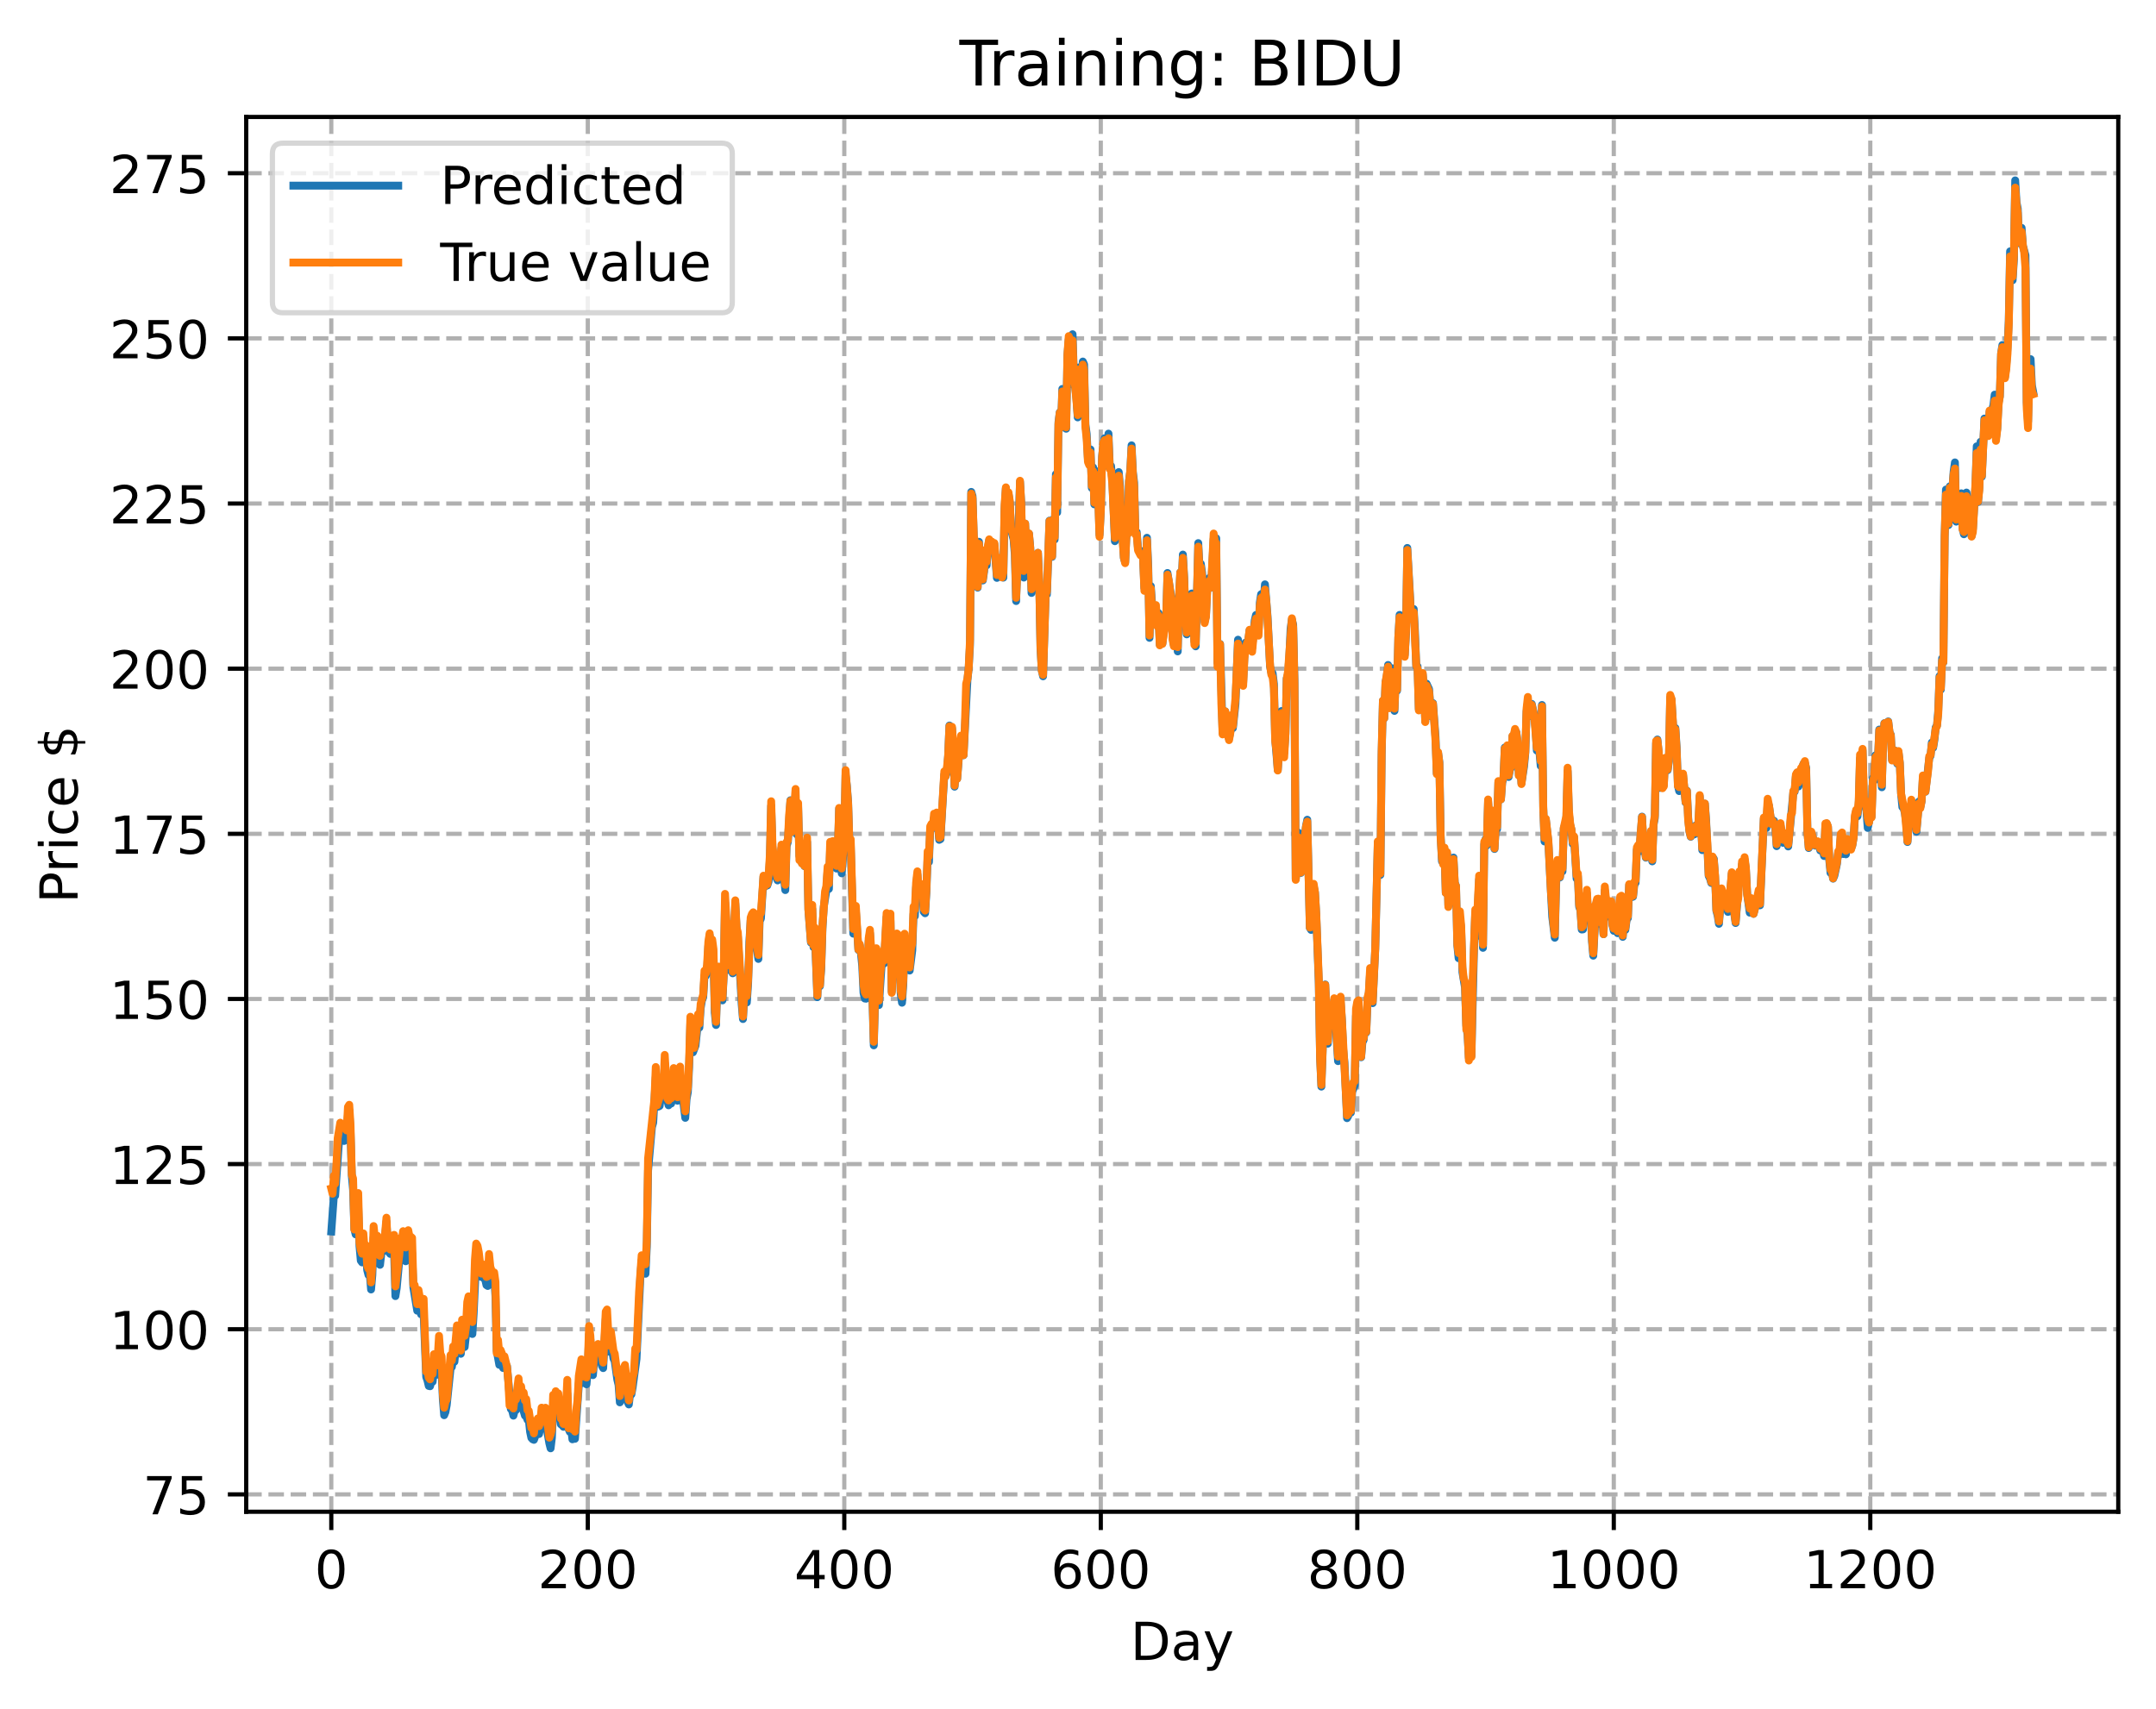 <?xml version="1.0" encoding="utf-8" standalone="no"?>
<!DOCTYPE svg PUBLIC "-//W3C//DTD SVG 1.1//EN"
  "http://www.w3.org/Graphics/SVG/1.1/DTD/svg11.dtd">
<!-- Created with matplotlib (https://matplotlib.org/) -->
<svg height="325.986pt" version="1.1" viewBox="0 0 411.286 325.986" width="411.286pt" xmlns="http://www.w3.org/2000/svg" xmlns:xlink="http://www.w3.org/1999/xlink">
 <defs>
  <style type="text/css">
*{stroke-linecap:butt;stroke-linejoin:round;}
  </style>
 </defs>
 <g id="figure_1">
  <g id="patch_1">
   <path d="M 0 325.986 
L 411.286 325.986 
L 411.286 0 
L 0 0 
z
" style="fill:#ffffff;"/>
  </g>
  <g id="axes_1">
   <g id="patch_2">
    <path d="M 46.966 288.43 
L 404.086 288.43 
L 404.086 22.318 
L 46.966 22.318 
z
" style="fill:#ffffff;"/>
   </g>
   <g id="matplotlib.axis_1">
    <g id="xtick_1">
     <g id="line2d_1">
      <path clip-path="url(#p9c91d99a88)" d="M 63.198 288.43 
L 63.198 22.318 
" style="fill:none;stroke:#b0b0b0;stroke-dasharray:2.96,1.28;stroke-dashoffset:0;stroke-width:0.8;"/>
     </g>
     <g id="line2d_2">
      <defs>
       <path d="M 0 0 
L 0 3.5 
" id="md9218b0857" style="stroke:#000000;stroke-width:0.8;"/>
      </defs>
      <g>
       <use style="stroke:#000000;stroke-width:0.8;" x="63.198" xlink:href="#md9218b0857" y="288.43"/>
      </g>
     </g>
     <g id="text_1">
      <!-- 0 -->
      <defs>
       <path d="M 31.781 66.406 
Q 24.172 66.406 20.328 58.906 
Q 16.5 51.422 16.5 36.375 
Q 16.5 21.391 20.328 13.891 
Q 24.172 6.391 31.781 6.391 
Q 39.453 6.391 43.281 13.891 
Q 47.125 21.391 47.125 36.375 
Q 47.125 51.422 43.281 58.906 
Q 39.453 66.406 31.781 66.406 
z
M 31.781 74.219 
Q 44.047 74.219 50.516 64.516 
Q 56.984 54.828 56.984 36.375 
Q 56.984 17.969 50.516 8.266 
Q 44.047 -1.422 31.781 -1.422 
Q 19.531 -1.422 13.062 8.266 
Q 6.594 17.969 6.594 36.375 
Q 6.594 54.828 13.062 64.516 
Q 19.531 74.219 31.781 74.219 
z
" id="DejaVuSans-48"/>
      </defs>
      <g transform="translate(60.017 303.029)scale(0.1 -0.1)">
       <use xlink:href="#DejaVuSans-48"/>
      </g>
     </g>
    </g>
    <g id="xtick_2">
     <g id="line2d_3">
      <path clip-path="url(#p9c91d99a88)" d="M 112.129 288.43 
L 112.129 22.318 
" style="fill:none;stroke:#b0b0b0;stroke-dasharray:2.96,1.28;stroke-dashoffset:0;stroke-width:0.8;"/>
     </g>
     <g id="line2d_4">
      <g>
       <use style="stroke:#000000;stroke-width:0.8;" x="112.129" xlink:href="#md9218b0857" y="288.43"/>
      </g>
     </g>
     <g id="text_2">
      <!-- 200 -->
      <defs>
       <path d="M 19.188 8.297 
L 53.609 8.297 
L 53.609 0 
L 7.328 0 
L 7.328 8.297 
Q 12.938 14.109 22.625 23.891 
Q 32.328 33.688 34.812 36.531 
Q 39.547 41.844 41.422 45.531 
Q 43.312 49.219 43.312 52.781 
Q 43.312 58.594 39.234 62.25 
Q 35.156 65.922 28.609 65.922 
Q 23.969 65.922 18.812 64.312 
Q 13.672 62.703 7.812 59.422 
L 7.812 69.391 
Q 13.766 71.781 18.938 73 
Q 24.125 74.219 28.422 74.219 
Q 39.75 74.219 46.484 68.547 
Q 53.219 62.891 53.219 53.422 
Q 53.219 48.922 51.531 44.891 
Q 49.859 40.875 45.406 35.406 
Q 44.188 33.984 37.641 27.219 
Q 31.109 20.453 19.188 8.297 
z
" id="DejaVuSans-50"/>
      </defs>
      <g transform="translate(102.585 303.029)scale(0.1 -0.1)">
       <use xlink:href="#DejaVuSans-50"/>
       <use x="63.623" xlink:href="#DejaVuSans-48"/>
       <use x="127.246" xlink:href="#DejaVuSans-48"/>
      </g>
     </g>
    </g>
    <g id="xtick_3">
     <g id="line2d_5">
      <path clip-path="url(#p9c91d99a88)" d="M 161.06 288.43 
L 161.06 22.318 
" style="fill:none;stroke:#b0b0b0;stroke-dasharray:2.96,1.28;stroke-dashoffset:0;stroke-width:0.8;"/>
     </g>
     <g id="line2d_6">
      <g>
       <use style="stroke:#000000;stroke-width:0.8;" x="161.06" xlink:href="#md9218b0857" y="288.43"/>
      </g>
     </g>
     <g id="text_3">
      <!-- 400 -->
      <defs>
       <path d="M 37.797 64.312 
L 12.891 25.391 
L 37.797 25.391 
z
M 35.203 72.906 
L 47.609 72.906 
L 47.609 25.391 
L 58.016 25.391 
L 58.016 17.188 
L 47.609 17.188 
L 47.609 0 
L 37.797 0 
L 37.797 17.188 
L 4.891 17.188 
L 4.891 26.703 
z
" id="DejaVuSans-52"/>
      </defs>
      <g transform="translate(151.516 303.029)scale(0.1 -0.1)">
       <use xlink:href="#DejaVuSans-52"/>
       <use x="63.623" xlink:href="#DejaVuSans-48"/>
       <use x="127.246" xlink:href="#DejaVuSans-48"/>
      </g>
     </g>
    </g>
    <g id="xtick_4">
     <g id="line2d_7">
      <path clip-path="url(#p9c91d99a88)" d="M 209.99 288.43 
L 209.99 22.318 
" style="fill:none;stroke:#b0b0b0;stroke-dasharray:2.96,1.28;stroke-dashoffset:0;stroke-width:0.8;"/>
     </g>
     <g id="line2d_8">
      <g>
       <use style="stroke:#000000;stroke-width:0.8;" x="209.99" xlink:href="#md9218b0857" y="288.43"/>
      </g>
     </g>
     <g id="text_4">
      <!-- 600 -->
      <defs>
       <path d="M 33.016 40.375 
Q 26.375 40.375 22.484 35.828 
Q 18.609 31.297 18.609 23.391 
Q 18.609 15.531 22.484 10.953 
Q 26.375 6.391 33.016 6.391 
Q 39.656 6.391 43.531 10.953 
Q 47.406 15.531 47.406 23.391 
Q 47.406 31.297 43.531 35.828 
Q 39.656 40.375 33.016 40.375 
z
M 52.594 71.297 
L 52.594 62.312 
Q 48.875 64.062 45.094 64.984 
Q 41.312 65.922 37.594 65.922 
Q 27.828 65.922 22.672 59.328 
Q 17.531 52.734 16.797 39.406 
Q 19.672 43.656 24.016 45.922 
Q 28.375 48.188 33.594 48.188 
Q 44.578 48.188 50.953 41.516 
Q 57.328 34.859 57.328 23.391 
Q 57.328 12.156 50.688 5.359 
Q 44.047 -1.422 33.016 -1.422 
Q 20.359 -1.422 13.672 8.266 
Q 6.984 17.969 6.984 36.375 
Q 6.984 53.656 15.188 63.938 
Q 23.391 74.219 37.203 74.219 
Q 40.922 74.219 44.703 73.484 
Q 48.484 72.75 52.594 71.297 
z
" id="DejaVuSans-54"/>
      </defs>
      <g transform="translate(200.446 303.029)scale(0.1 -0.1)">
       <use xlink:href="#DejaVuSans-54"/>
       <use x="63.623" xlink:href="#DejaVuSans-48"/>
       <use x="127.246" xlink:href="#DejaVuSans-48"/>
      </g>
     </g>
    </g>
    <g id="xtick_5">
     <g id="line2d_9">
      <path clip-path="url(#p9c91d99a88)" d="M 258.921 288.43 
L 258.921 22.318 
" style="fill:none;stroke:#b0b0b0;stroke-dasharray:2.96,1.28;stroke-dashoffset:0;stroke-width:0.8;"/>
     </g>
     <g id="line2d_10">
      <g>
       <use style="stroke:#000000;stroke-width:0.8;" x="258.921" xlink:href="#md9218b0857" y="288.43"/>
      </g>
     </g>
     <g id="text_5">
      <!-- 800 -->
      <defs>
       <path d="M 31.781 34.625 
Q 24.75 34.625 20.719 30.859 
Q 16.703 27.094 16.703 20.516 
Q 16.703 13.922 20.719 10.156 
Q 24.75 6.391 31.781 6.391 
Q 38.812 6.391 42.859 10.172 
Q 46.922 13.969 46.922 20.516 
Q 46.922 27.094 42.891 30.859 
Q 38.875 34.625 31.781 34.625 
z
M 21.922 38.812 
Q 15.578 40.375 12.031 44.719 
Q 8.5 49.078 8.5 55.328 
Q 8.5 64.062 14.719 69.141 
Q 20.953 74.219 31.781 74.219 
Q 42.672 74.219 48.875 69.141 
Q 55.078 64.062 55.078 55.328 
Q 55.078 49.078 51.531 44.719 
Q 48 40.375 41.703 38.812 
Q 48.828 37.156 52.797 32.312 
Q 56.781 27.484 56.781 20.516 
Q 56.781 9.906 50.312 4.234 
Q 43.844 -1.422 31.781 -1.422 
Q 19.734 -1.422 13.25 4.234 
Q 6.781 9.906 6.781 20.516 
Q 6.781 27.484 10.781 32.312 
Q 14.797 37.156 21.922 38.812 
z
M 18.312 54.391 
Q 18.312 48.734 21.844 45.562 
Q 25.391 42.391 31.781 42.391 
Q 38.141 42.391 41.719 45.562 
Q 45.312 48.734 45.312 54.391 
Q 45.312 60.062 41.719 63.234 
Q 38.141 66.406 31.781 66.406 
Q 25.391 66.406 21.844 63.234 
Q 18.312 60.062 18.312 54.391 
z
" id="DejaVuSans-56"/>
      </defs>
      <g transform="translate(249.377 303.029)scale(0.1 -0.1)">
       <use xlink:href="#DejaVuSans-56"/>
       <use x="63.623" xlink:href="#DejaVuSans-48"/>
       <use x="127.246" xlink:href="#DejaVuSans-48"/>
      </g>
     </g>
    </g>
    <g id="xtick_6">
     <g id="line2d_11">
      <path clip-path="url(#p9c91d99a88)" d="M 307.851 288.43 
L 307.851 22.318 
" style="fill:none;stroke:#b0b0b0;stroke-dasharray:2.96,1.28;stroke-dashoffset:0;stroke-width:0.8;"/>
     </g>
     <g id="line2d_12">
      <g>
       <use style="stroke:#000000;stroke-width:0.8;" x="307.851" xlink:href="#md9218b0857" y="288.43"/>
      </g>
     </g>
     <g id="text_6">
      <!-- 1000 -->
      <defs>
       <path d="M 12.406 8.297 
L 28.516 8.297 
L 28.516 63.922 
L 10.984 60.406 
L 10.984 69.391 
L 28.422 72.906 
L 38.281 72.906 
L 38.281 8.297 
L 54.391 8.297 
L 54.391 0 
L 12.406 0 
z
" id="DejaVuSans-49"/>
      </defs>
      <g transform="translate(295.126 303.029)scale(0.1 -0.1)">
       <use xlink:href="#DejaVuSans-49"/>
       <use x="63.623" xlink:href="#DejaVuSans-48"/>
       <use x="127.246" xlink:href="#DejaVuSans-48"/>
       <use x="190.869" xlink:href="#DejaVuSans-48"/>
      </g>
     </g>
    </g>
    <g id="xtick_7">
     <g id="line2d_13">
      <path clip-path="url(#p9c91d99a88)" d="M 356.782 288.43 
L 356.782 22.318 
" style="fill:none;stroke:#b0b0b0;stroke-dasharray:2.96,1.28;stroke-dashoffset:0;stroke-width:0.8;"/>
     </g>
     <g id="line2d_14">
      <g>
       <use style="stroke:#000000;stroke-width:0.8;" x="356.782" xlink:href="#md9218b0857" y="288.43"/>
      </g>
     </g>
     <g id="text_7">
      <!-- 1200 -->
      <g transform="translate(344.057 303.029)scale(0.1 -0.1)">
       <use xlink:href="#DejaVuSans-49"/>
       <use x="63.623" xlink:href="#DejaVuSans-50"/>
       <use x="127.246" xlink:href="#DejaVuSans-48"/>
       <use x="190.869" xlink:href="#DejaVuSans-48"/>
      </g>
     </g>
    </g>
    <g id="text_8">
     <!-- Day -->
     <defs>
      <path d="M 19.672 64.797 
L 19.672 8.109 
L 31.594 8.109 
Q 46.688 8.109 53.688 14.938 
Q 60.688 21.781 60.688 36.531 
Q 60.688 51.172 53.688 57.984 
Q 46.688 64.797 31.594 64.797 
z
M 9.812 72.906 
L 30.078 72.906 
Q 51.266 72.906 61.172 64.094 
Q 71.094 55.281 71.094 36.531 
Q 71.094 17.672 61.125 8.828 
Q 51.172 0 30.078 0 
L 9.812 0 
z
" id="DejaVuSans-68"/>
      <path d="M 34.281 27.484 
Q 23.391 27.484 19.188 25 
Q 14.984 22.516 14.984 16.5 
Q 14.984 11.719 18.141 8.906 
Q 21.297 6.109 26.703 6.109 
Q 34.188 6.109 38.703 11.406 
Q 43.219 16.703 43.219 25.484 
L 43.219 27.484 
z
M 52.203 31.203 
L 52.203 0 
L 43.219 0 
L 43.219 8.297 
Q 40.141 3.328 35.547 0.953 
Q 30.953 -1.422 24.312 -1.422 
Q 15.922 -1.422 10.953 3.297 
Q 6 8.016 6 15.922 
Q 6 25.141 12.172 29.828 
Q 18.359 34.516 30.609 34.516 
L 43.219 34.516 
L 43.219 35.406 
Q 43.219 41.609 39.141 45 
Q 35.062 48.391 27.688 48.391 
Q 23 48.391 18.547 47.266 
Q 14.109 46.141 10.016 43.891 
L 10.016 52.203 
Q 14.938 54.109 19.578 55.047 
Q 24.219 56 28.609 56 
Q 40.484 56 46.344 49.844 
Q 52.203 43.703 52.203 31.203 
z
" id="DejaVuSans-97"/>
      <path d="M 32.172 -5.078 
Q 28.375 -14.844 24.75 -17.812 
Q 21.141 -20.797 15.094 -20.797 
L 7.906 -20.797 
L 7.906 -13.281 
L 13.188 -13.281 
Q 16.891 -13.281 18.938 -11.516 
Q 21 -9.766 23.484 -3.219 
L 25.094 0.875 
L 2.984 54.688 
L 12.5 54.688 
L 29.594 11.922 
L 46.688 54.688 
L 56.203 54.688 
z
" id="DejaVuSans-121"/>
     </defs>
     <g transform="translate(215.652 316.707)scale(0.1 -0.1)">
      <use xlink:href="#DejaVuSans-68"/>
      <use x="77.002" xlink:href="#DejaVuSans-97"/>
      <use x="138.281" xlink:href="#DejaVuSans-121"/>
     </g>
    </g>
   </g>
   <g id="matplotlib.axis_2">
    <g id="ytick_1">
     <g id="line2d_15">
      <path clip-path="url(#p9c91d99a88)" d="M 46.966 285.123 
L 404.086 285.123 
" style="fill:none;stroke:#b0b0b0;stroke-dasharray:2.96,1.28;stroke-dashoffset:0;stroke-width:0.8;"/>
     </g>
     <g id="line2d_16">
      <defs>
       <path d="M 0 0 
L -3.5 0 
" id="mf9ced9a3ac" style="stroke:#000000;stroke-width:0.8;"/>
      </defs>
      <g>
       <use style="stroke:#000000;stroke-width:0.8;" x="46.966" xlink:href="#mf9ced9a3ac" y="285.123"/>
      </g>
     </g>
     <g id="text_9">
      <!-- 75 -->
      <defs>
       <path d="M 8.203 72.906 
L 55.078 72.906 
L 55.078 68.703 
L 28.609 0 
L 18.312 0 
L 43.219 64.594 
L 8.203 64.594 
z
" id="DejaVuSans-55"/>
       <path d="M 10.797 72.906 
L 49.516 72.906 
L 49.516 64.594 
L 19.828 64.594 
L 19.828 46.734 
Q 21.969 47.469 24.109 47.828 
Q 26.266 48.188 28.422 48.188 
Q 40.625 48.188 47.75 41.5 
Q 54.891 34.812 54.891 23.391 
Q 54.891 11.625 47.562 5.094 
Q 40.234 -1.422 26.906 -1.422 
Q 22.312 -1.422 17.547 -0.641 
Q 12.797 0.141 7.719 1.703 
L 7.719 11.625 
Q 12.109 9.234 16.797 8.062 
Q 21.484 6.891 26.703 6.891 
Q 35.156 6.891 40.078 11.328 
Q 45.016 15.766 45.016 23.391 
Q 45.016 31 40.078 35.438 
Q 35.156 39.891 26.703 39.891 
Q 22.75 39.891 18.812 39.016 
Q 14.891 38.141 10.797 36.281 
z
" id="DejaVuSans-53"/>
      </defs>
      <g transform="translate(27.241 288.922)scale(0.1 -0.1)">
       <use xlink:href="#DejaVuSans-55"/>
       <use x="63.623" xlink:href="#DejaVuSans-53"/>
      </g>
     </g>
    </g>
    <g id="ytick_2">
     <g id="line2d_17">
      <path clip-path="url(#p9c91d99a88)" d="M 46.966 253.614 
L 404.086 253.614 
" style="fill:none;stroke:#b0b0b0;stroke-dasharray:2.96,1.28;stroke-dashoffset:0;stroke-width:0.8;"/>
     </g>
     <g id="line2d_18">
      <g>
       <use style="stroke:#000000;stroke-width:0.8;" x="46.966" xlink:href="#mf9ced9a3ac" y="253.614"/>
      </g>
     </g>
     <g id="text_10">
      <!-- 100 -->
      <g transform="translate(20.878 257.413)scale(0.1 -0.1)">
       <use xlink:href="#DejaVuSans-49"/>
       <use x="63.623" xlink:href="#DejaVuSans-48"/>
       <use x="127.246" xlink:href="#DejaVuSans-48"/>
      </g>
     </g>
    </g>
    <g id="ytick_3">
     <g id="line2d_19">
      <path clip-path="url(#p9c91d99a88)" d="M 46.966 222.105 
L 404.086 222.105 
" style="fill:none;stroke:#b0b0b0;stroke-dasharray:2.96,1.28;stroke-dashoffset:0;stroke-width:0.8;"/>
     </g>
     <g id="line2d_20">
      <g>
       <use style="stroke:#000000;stroke-width:0.8;" x="46.966" xlink:href="#mf9ced9a3ac" y="222.105"/>
      </g>
     </g>
     <g id="text_11">
      <!-- 125 -->
      <g transform="translate(20.878 225.904)scale(0.1 -0.1)">
       <use xlink:href="#DejaVuSans-49"/>
       <use x="63.623" xlink:href="#DejaVuSans-50"/>
       <use x="127.246" xlink:href="#DejaVuSans-53"/>
      </g>
     </g>
    </g>
    <g id="ytick_4">
     <g id="line2d_21">
      <path clip-path="url(#p9c91d99a88)" d="M 46.966 190.596 
L 404.086 190.596 
" style="fill:none;stroke:#b0b0b0;stroke-dasharray:2.96,1.28;stroke-dashoffset:0;stroke-width:0.8;"/>
     </g>
     <g id="line2d_22">
      <g>
       <use style="stroke:#000000;stroke-width:0.8;" x="46.966" xlink:href="#mf9ced9a3ac" y="190.596"/>
      </g>
     </g>
     <g id="text_12">
      <!-- 150 -->
      <g transform="translate(20.878 194.396)scale(0.1 -0.1)">
       <use xlink:href="#DejaVuSans-49"/>
       <use x="63.623" xlink:href="#DejaVuSans-53"/>
       <use x="127.246" xlink:href="#DejaVuSans-48"/>
      </g>
     </g>
    </g>
    <g id="ytick_5">
     <g id="line2d_23">
      <path clip-path="url(#p9c91d99a88)" d="M 46.966 159.088 
L 404.086 159.088 
" style="fill:none;stroke:#b0b0b0;stroke-dasharray:2.96,1.28;stroke-dashoffset:0;stroke-width:0.8;"/>
     </g>
     <g id="line2d_24">
      <g>
       <use style="stroke:#000000;stroke-width:0.8;" x="46.966" xlink:href="#mf9ced9a3ac" y="159.088"/>
      </g>
     </g>
     <g id="text_13">
      <!-- 175 -->
      <g transform="translate(20.878 162.887)scale(0.1 -0.1)">
       <use xlink:href="#DejaVuSans-49"/>
       <use x="63.623" xlink:href="#DejaVuSans-55"/>
       <use x="127.246" xlink:href="#DejaVuSans-53"/>
      </g>
     </g>
    </g>
    <g id="ytick_6">
     <g id="line2d_25">
      <path clip-path="url(#p9c91d99a88)" d="M 46.966 127.579 
L 404.086 127.579 
" style="fill:none;stroke:#b0b0b0;stroke-dasharray:2.96,1.28;stroke-dashoffset:0;stroke-width:0.8;"/>
     </g>
     <g id="line2d_26">
      <g>
       <use style="stroke:#000000;stroke-width:0.8;" x="46.966" xlink:href="#mf9ced9a3ac" y="127.579"/>
      </g>
     </g>
     <g id="text_14">
      <!-- 200 -->
      <g transform="translate(20.878 131.378)scale(0.1 -0.1)">
       <use xlink:href="#DejaVuSans-50"/>
       <use x="63.623" xlink:href="#DejaVuSans-48"/>
       <use x="127.246" xlink:href="#DejaVuSans-48"/>
      </g>
     </g>
    </g>
    <g id="ytick_7">
     <g id="line2d_27">
      <path clip-path="url(#p9c91d99a88)" d="M 46.966 96.07 
L 404.086 96.07 
" style="fill:none;stroke:#b0b0b0;stroke-dasharray:2.96,1.28;stroke-dashoffset:0;stroke-width:0.8;"/>
     </g>
     <g id="line2d_28">
      <g>
       <use style="stroke:#000000;stroke-width:0.8;" x="46.966" xlink:href="#mf9ced9a3ac" y="96.07"/>
      </g>
     </g>
     <g id="text_15">
      <!-- 225 -->
      <g transform="translate(20.878 99.87)scale(0.1 -0.1)">
       <use xlink:href="#DejaVuSans-50"/>
       <use x="63.623" xlink:href="#DejaVuSans-50"/>
       <use x="127.246" xlink:href="#DejaVuSans-53"/>
      </g>
     </g>
    </g>
    <g id="ytick_8">
     <g id="line2d_29">
      <path clip-path="url(#p9c91d99a88)" d="M 46.966 64.562 
L 404.086 64.562 
" style="fill:none;stroke:#b0b0b0;stroke-dasharray:2.96,1.28;stroke-dashoffset:0;stroke-width:0.8;"/>
     </g>
     <g id="line2d_30">
      <g>
       <use style="stroke:#000000;stroke-width:0.8;" x="46.966" xlink:href="#mf9ced9a3ac" y="64.562"/>
      </g>
     </g>
     <g id="text_16">
      <!-- 250 -->
      <g transform="translate(20.878 68.361)scale(0.1 -0.1)">
       <use xlink:href="#DejaVuSans-50"/>
       <use x="63.623" xlink:href="#DejaVuSans-53"/>
       <use x="127.246" xlink:href="#DejaVuSans-48"/>
      </g>
     </g>
    </g>
    <g id="ytick_9">
     <g id="line2d_31">
      <path clip-path="url(#p9c91d99a88)" d="M 46.966 33.053 
L 404.086 33.053 
" style="fill:none;stroke:#b0b0b0;stroke-dasharray:2.96,1.28;stroke-dashoffset:0;stroke-width:0.8;"/>
     </g>
     <g id="line2d_32">
      <g>
       <use style="stroke:#000000;stroke-width:0.8;" x="46.966" xlink:href="#mf9ced9a3ac" y="33.053"/>
      </g>
     </g>
     <g id="text_17">
      <!-- 275 -->
      <g transform="translate(20.878 36.852)scale(0.1 -0.1)">
       <use xlink:href="#DejaVuSans-50"/>
       <use x="63.623" xlink:href="#DejaVuSans-55"/>
       <use x="127.246" xlink:href="#DejaVuSans-53"/>
      </g>
     </g>
    </g>
    <g id="text_18">
     <!-- Price $ -->
     <defs>
      <path d="M 19.672 64.797 
L 19.672 37.406 
L 32.078 37.406 
Q 38.969 37.406 42.719 40.969 
Q 46.484 44.531 46.484 51.125 
Q 46.484 57.672 42.719 61.234 
Q 38.969 64.797 32.078 64.797 
z
M 9.812 72.906 
L 32.078 72.906 
Q 44.344 72.906 50.609 67.359 
Q 56.891 61.812 56.891 51.125 
Q 56.891 40.328 50.609 34.812 
Q 44.344 29.297 32.078 29.297 
L 19.672 29.297 
L 19.672 0 
L 9.812 0 
z
" id="DejaVuSans-80"/>
      <path d="M 41.109 46.297 
Q 39.594 47.172 37.812 47.578 
Q 36.031 48 33.891 48 
Q 26.266 48 22.188 43.047 
Q 18.109 38.094 18.109 28.812 
L 18.109 0 
L 9.078 0 
L 9.078 54.688 
L 18.109 54.688 
L 18.109 46.188 
Q 20.953 51.172 25.484 53.578 
Q 30.031 56 36.531 56 
Q 37.453 56 38.578 55.875 
Q 39.703 55.766 41.062 55.516 
z
" id="DejaVuSans-114"/>
      <path d="M 9.422 54.688 
L 18.406 54.688 
L 18.406 0 
L 9.422 0 
z
M 9.422 75.984 
L 18.406 75.984 
L 18.406 64.594 
L 9.422 64.594 
z
" id="DejaVuSans-105"/>
      <path d="M 48.781 52.594 
L 48.781 44.188 
Q 44.969 46.297 41.141 47.344 
Q 37.312 48.391 33.406 48.391 
Q 24.656 48.391 19.812 42.844 
Q 14.984 37.312 14.984 27.297 
Q 14.984 17.281 19.812 11.734 
Q 24.656 6.203 33.406 6.203 
Q 37.312 6.203 41.141 7.25 
Q 44.969 8.297 48.781 10.406 
L 48.781 2.094 
Q 45.016 0.344 40.984 -0.531 
Q 36.969 -1.422 32.422 -1.422 
Q 20.062 -1.422 12.781 6.344 
Q 5.516 14.109 5.516 27.297 
Q 5.516 40.672 12.859 48.328 
Q 20.219 56 33.016 56 
Q 37.156 56 41.109 55.141 
Q 45.062 54.297 48.781 52.594 
z
" id="DejaVuSans-99"/>
      <path d="M 56.203 29.594 
L 56.203 25.203 
L 14.891 25.203 
Q 15.484 15.922 20.484 11.062 
Q 25.484 6.203 34.422 6.203 
Q 39.594 6.203 44.453 7.469 
Q 49.312 8.734 54.109 11.281 
L 54.109 2.781 
Q 49.266 0.734 44.188 -0.344 
Q 39.109 -1.422 33.891 -1.422 
Q 20.797 -1.422 13.156 6.188 
Q 5.516 13.812 5.516 26.812 
Q 5.516 40.234 12.766 48.109 
Q 20.016 56 32.328 56 
Q 43.359 56 49.781 48.891 
Q 56.203 41.797 56.203 29.594 
z
M 47.219 32.234 
Q 47.125 39.594 43.094 43.984 
Q 39.062 48.391 32.422 48.391 
Q 24.906 48.391 20.391 44.141 
Q 15.875 39.891 15.188 32.172 
z
" id="DejaVuSans-101"/>
      <path id="DejaVuSans-32"/>
      <path d="M 33.797 -14.703 
L 28.906 -14.703 
L 28.859 0 
Q 23.734 0.094 18.609 1.188 
Q 13.484 2.297 8.297 4.5 
L 8.297 13.281 
Q 13.281 10.156 18.375 8.562 
Q 23.484 6.984 28.906 6.938 
L 28.906 29.203 
Q 18.109 30.953 13.203 35.156 
Q 8.297 39.359 8.297 46.688 
Q 8.297 54.641 13.625 59.219 
Q 18.953 63.812 28.906 64.5 
L 28.906 75.984 
L 33.797 75.984 
L 33.797 64.656 
Q 38.328 64.453 42.578 63.688 
Q 46.828 62.938 50.875 61.625 
L 50.875 53.078 
Q 46.828 55.125 42.547 56.25 
Q 38.281 57.375 33.797 57.562 
L 33.797 36.719 
Q 44.875 35.016 50.094 30.609 
Q 55.328 26.219 55.328 18.609 
Q 55.328 10.359 49.781 5.594 
Q 44.234 0.828 33.797 0.094 
z
M 28.906 37.594 
L 28.906 57.625 
Q 23.25 56.984 20.266 54.391 
Q 17.281 51.812 17.281 47.516 
Q 17.281 43.312 20.031 40.969 
Q 22.797 38.625 28.906 37.594 
z
M 33.797 28.219 
L 33.797 7.078 
Q 39.984 7.906 43.141 10.594 
Q 46.297 13.281 46.297 17.672 
Q 46.297 21.969 43.281 24.5 
Q 40.281 27.047 33.797 28.219 
z
" id="DejaVuSans-36"/>
     </defs>
     <g transform="translate(14.798 172.342)rotate(-90)scale(0.1 -0.1)">
      <use xlink:href="#DejaVuSans-80"/>
      <use x="58.553" xlink:href="#DejaVuSans-114"/>
      <use x="99.666" xlink:href="#DejaVuSans-105"/>
      <use x="127.449" xlink:href="#DejaVuSans-99"/>
      <use x="182.43" xlink:href="#DejaVuSans-101"/>
      <use x="243.953" xlink:href="#DejaVuSans-32"/>
      <use x="275.74" xlink:href="#DejaVuSans-36"/>
     </g>
    </g>
   </g>
   <g id="line2d_33">
    <path clip-path="url(#p9c91d99a88)" d="M 63.198 234.963 
L 63.688 228.175 
L 63.932 228.148 
L 64.666 217.768 
L 64.911 216.281 
L 65.156 216.289 
L 65.645 217.69 
L 65.89 216.694 
L 66.134 216.193 
L 66.379 212.785 
L 66.623 211.839 
L 66.868 216.085 
L 67.113 224.341 
L 67.357 227.032 
L 67.602 234.492 
L 67.847 235.515 
L 68.091 233.481 
L 68.336 229.994 
L 68.581 237.76 
L 68.825 240.519 
L 69.07 240.858 
L 69.315 238.293 
L 69.559 239.748 
L 69.804 239.014 
L 70.049 242.332 
L 70.293 243.263 
L 70.538 243.019 
L 70.783 246.025 
L 71.027 243.275 
L 71.272 236.116 
L 71.761 239.497 
L 72.006 237.677 
L 72.251 240.526 
L 72.495 241.322 
L 72.74 239.164 
L 72.984 238.782 
L 73.229 238.682 
L 73.718 233.102 
L 73.963 237.385 
L 74.208 238.931 
L 74.452 239.24 
L 74.942 237.028 
L 75.186 239.099 
L 75.431 247.292 
L 75.676 245.77 
L 76.41 237.831 
L 76.654 237.964 
L 76.899 237.681 
L 77.144 239.742 
L 77.388 240.639 
L 77.878 237.492 
L 78.122 238.128 
L 78.367 237.87 
L 78.611 239.121 
L 78.856 245.63 
L 79.59 250.075 
L 79.835 248.572 
L 80.079 249.44 
L 80.324 250.759 
L 80.813 250.548 
L 81.303 262.699 
L 81.547 263.397 
L 81.792 264.432 
L 82.037 264.489 
L 82.281 263.585 
L 82.526 263.632 
L 82.771 261.489 
L 83.015 261.651 
L 83.26 262.31 
L 83.505 261.247 
L 83.749 258.423 
L 84.239 261.589 
L 84.483 267.047 
L 84.728 270.016 
L 84.972 269.412 
L 85.217 268.098 
L 85.951 261.02 
L 86.196 260.816 
L 86.44 259.354 
L 86.685 259.817 
L 87.174 255.121 
L 87.419 255.467 
L 87.908 258.297 
L 88.153 255.5 
L 88.398 256.717 
L 88.642 257 
L 88.887 254.766 
L 89.132 250.958 
L 89.376 250.137 
L 89.621 251.2 
L 89.866 253.453 
L 90.11 254.52 
L 90.355 250.629 
L 90.844 240.032 
L 91.089 240.572 
L 91.578 242.784 
L 91.823 243.635 
L 92.067 243.122 
L 92.312 243.914 
L 92.557 244.109 
L 92.801 245.194 
L 93.046 245.353 
L 93.291 242.137 
L 93.535 243.467 
L 93.78 244.067 
L 94.025 244.333 
L 94.269 243.443 
L 94.514 247.278 
L 94.759 257.703 
L 95.248 260.404 
L 95.493 259.813 
L 95.737 259.932 
L 95.982 261.01 
L 96.227 260.843 
L 96.471 260.398 
L 96.716 260.657 
L 97.45 268.826 
L 97.694 269.102 
L 97.939 270.1 
L 98.184 269.128 
L 98.428 269.045 
L 98.918 267.059 
L 99.162 268.194 
L 99.407 267.579 
L 100.141 270.095 
L 100.386 270.226 
L 100.63 270.889 
L 100.875 270.839 
L 101.12 273.174 
L 101.364 274.336 
L 101.609 274.61 
L 101.854 274.712 
L 102.587 272.728 
L 102.832 273.605 
L 103.077 272.348 
L 103.321 269.941 
L 103.811 271.806 
L 104.055 271.59 
L 104.3 272.528 
L 104.789 275.362 
L 105.034 276.334 
L 105.279 274.313 
L 105.523 268.713 
L 105.768 268.503 
L 106.013 267.341 
L 106.257 268.4 
L 106.502 267.123 
L 106.991 271.748 
L 107.236 271.906 
L 107.481 272.223 
L 107.97 269.372 
L 108.215 265.913 
L 108.459 272.614 
L 108.704 273.192 
L 108.948 272.494 
L 109.193 274.611 
L 109.438 274.021 
L 109.682 274.519 
L 110.416 264.238 
L 110.661 261.605 
L 110.906 260.849 
L 111.15 263.432 
L 111.395 263.881 
L 111.64 263.527 
L 111.884 264.123 
L 112.129 261.378 
L 112.374 254.588 
L 112.618 255.518 
L 112.863 260.609 
L 113.108 262.371 
L 113.352 259.555 
L 113.597 258.185 
L 113.842 258.901 
L 114.086 258.325 
L 114.331 259.166 
L 114.575 259.347 
L 114.82 260.588 
L 115.065 261.03 
L 115.554 251.658 
L 115.799 252.025 
L 116.043 256.426 
L 116.288 257.915 
L 116.533 255.9 
L 117.022 259.179 
L 117.267 259.696 
L 117.756 263.207 
L 118.001 264.236 
L 118.245 267.564 
L 118.49 266.34 
L 118.735 262.933 
L 118.979 262.157 
L 119.224 261.867 
L 119.713 267.441 
L 119.958 267.963 
L 120.203 265.903 
L 120.447 266.052 
L 120.692 264.677 
L 121.426 259.252 
L 122.16 243.585 
L 122.404 240.513 
L 122.649 241.065 
L 122.894 242.493 
L 123.138 243.026 
L 123.383 237.952 
L 123.628 223.329 
L 124.362 215.064 
L 124.606 214.19 
L 125.096 205.533 
L 125.34 210.983 
L 125.585 211.136 
L 125.83 211.015 
L 126.319 207.373 
L 126.563 208.633 
L 126.808 202.895 
L 127.053 205.281 
L 127.297 209.945 
L 127.542 210.89 
L 127.787 210.036 
L 128.031 210.55 
L 128.276 209.008 
L 128.521 205.062 
L 129.01 205.643 
L 129.255 210.016 
L 129.499 205.431 
L 129.744 205.269 
L 129.989 209.861 
L 130.233 209.315 
L 130.723 213.281 
L 130.967 209.716 
L 131.212 208.407 
L 131.457 203.677 
L 131.701 195.213 
L 132.191 200.776 
L 132.68 199.513 
L 133.169 194.84 
L 133.414 196.063 
L 133.658 192.369 
L 133.903 190.87 
L 134.148 190.269 
L 134.392 186.16 
L 134.637 186.198 
L 134.882 185.303 
L 135.126 180.568 
L 135.371 178.445 
L 135.616 182.936 
L 135.86 180.321 
L 136.105 181.969 
L 136.35 193.218 
L 136.594 195.567 
L 136.839 187.583 
L 137.084 184.641 
L 137.573 189.349 
L 137.818 190.867 
L 138.062 186.069 
L 138.307 172.214 
L 139.041 185.079 
L 139.285 177.366 
L 139.53 178.92 
L 139.775 185.702 
L 140.264 172.349 
L 140.509 177.164 
L 140.753 178.705 
L 141.487 191.56 
L 141.732 194.427 
L 141.977 190.108 
L 142.221 189.235 
L 142.466 191.271 
L 142.711 187.589 
L 142.955 179.65 
L 143.2 175.602 
L 143.445 174.841 
L 143.689 174.901 
L 143.934 180.67 
L 144.178 180.681 
L 144.423 181.41 
L 144.668 182.957 
L 144.912 175.765 
L 145.157 175.244 
L 145.646 167.286 
L 145.891 169.198 
L 146.136 168.652 
L 146.38 168.938 
L 146.625 168.169 
L 146.87 163.791 
L 147.114 153.763 
L 147.359 161.996 
L 147.604 163.802 
L 147.848 164.472 
L 148.093 167.454 
L 148.338 167.978 
L 148.582 164.58 
L 148.827 165.141 
L 149.072 161.86 
L 149.316 162.768 
L 149.561 167.574 
L 149.806 169.826 
L 150.05 161.454 
L 150.295 160.631 
L 150.784 152.684 
L 151.029 158.726 
L 151.273 158.228 
L 151.763 152.476 
L 152.007 159.21 
L 152.252 153.883 
L 152.497 163.304 
L 152.741 162.752 
L 152.986 164.694 
L 153.231 161.072 
L 153.475 165.259 
L 153.965 160.668 
L 154.209 173.545 
L 154.699 179.841 
L 154.943 173.438 
L 155.188 180.724 
L 155.433 177.884 
L 155.922 190.26 
L 156.166 183.849 
L 156.411 188.165 
L 156.656 184.875 
L 156.9 177.139 
L 157.145 172.981 
L 157.634 169.947 
L 157.879 166.106 
L 158.124 169.598 
L 158.368 161.772 
L 158.613 161.082 
L 158.858 161.316 
L 159.102 163.141 
L 159.347 162.247 
L 159.592 165.718 
L 159.836 162.34 
L 160.081 154.297 
L 160.326 164.95 
L 160.57 166.63 
L 161.06 160.28 
L 161.304 147.901 
L 161.549 149.902 
L 161.794 153.154 
L 162.038 161.177 
L 162.283 161.256 
L 162.772 178.133 
L 163.017 177.225 
L 163.261 173.805 
L 163.751 181.245 
L 163.995 180.282 
L 164.24 181.925 
L 164.485 184.326 
L 164.729 189.425 
L 164.974 190.515 
L 165.219 190.546 
L 165.463 188.217 
L 165.708 179.627 
L 165.953 178.059 
L 166.197 182.096 
L 166.687 199.45 
L 167.176 182.303 
L 167.421 189.578 
L 167.665 191.764 
L 168.154 184.463 
L 168.399 182.144 
L 168.644 183.835 
L 169.133 174.992 
L 169.378 181.382 
L 169.622 179.076 
L 169.867 175.669 
L 170.112 189.166 
L 170.356 184.268 
L 170.601 185.76 
L 170.846 180.185 
L 171.09 178.822 
L 171.335 179.173 
L 171.58 181.488 
L 171.824 189.561 
L 172.069 191.314 
L 172.314 187.849 
L 172.558 178.918 
L 172.803 183.572 
L 173.048 183.893 
L 173.537 185.174 
L 174.026 181.336 
L 174.271 174.402 
L 174.515 174.805 
L 174.76 169.438 
L 175.005 166.843 
L 175.249 170.305 
L 175.494 169.053 
L 175.739 171.48 
L 175.983 170.616 
L 176.228 173.981 
L 176.473 174.246 
L 176.717 170.27 
L 176.962 163.507 
L 177.207 164.469 
L 177.451 158.328 
L 177.696 157.965 
L 177.941 158.007 
L 178.185 156.093 
L 178.43 156.92 
L 178.675 155.585 
L 178.919 157.281 
L 179.164 160.237 
L 179.409 160.107 
L 179.898 151.807 
L 180.142 147.793 
L 180.387 148.11 
L 180.632 147.302 
L 180.876 144.185 
L 181.121 138.42 
L 181.366 140.614 
L 181.61 138.981 
L 181.855 143.388 
L 182.1 150.093 
L 182.344 146.626 
L 182.589 148.58 
L 183.078 142.562 
L 183.323 141.4 
L 183.568 141.188 
L 183.812 144.089 
L 184.546 129.791 
L 184.791 127.477 
L 185.036 123.111 
L 185.28 93.853 
L 185.525 94.66 
L 185.77 102.987 
L 186.014 103.33 
L 186.503 112.119 
L 186.748 103.37 
L 186.993 107.751 
L 187.237 108.342 
L 187.482 110.747 
L 187.727 109.056 
L 187.971 105.047 
L 188.216 107.866 
L 188.461 104.53 
L 188.705 103.05 
L 188.95 104.783 
L 189.195 103.703 
L 189.439 105.522 
L 189.684 103.829 
L 190.173 110.26 
L 190.418 106.596 
L 190.663 108.024 
L 190.907 108.361 
L 191.152 110.129 
L 191.397 110.213 
L 191.641 97.159 
L 191.886 93.189 
L 192.13 98.248 
L 192.375 94.183 
L 192.62 95.827 
L 192.864 101.015 
L 193.354 102.905 
L 193.598 105.869 
L 193.843 114.678 
L 194.577 91.934 
L 194.822 96.18 
L 195.066 109.218 
L 195.311 110.197 
L 195.556 99.905 
L 195.8 105.61 
L 196.29 101.823 
L 196.534 104.445 
L 196.779 113.135 
L 197.024 109.432 
L 197.513 106.198 
L 197.758 108.453 
L 198.002 105.48 
L 198.247 110.899 
L 198.491 123.76 
L 198.736 127.901 
L 198.981 129.03 
L 199.47 113.532 
L 199.715 113.416 
L 200.204 99.333 
L 200.449 103.839 
L 200.693 106.246 
L 200.938 99.059 
L 201.183 102.948 
L 201.427 90.474 
L 201.672 97.775 
L 201.917 80.584 
L 202.161 78.67 
L 202.406 81.625 
L 202.651 74.204 
L 202.895 80.272 
L 203.14 80.796 
L 203.385 81.8 
L 203.629 67.834 
L 203.874 64.794 
L 204.118 64.542 
L 204.363 73.298 
L 204.608 63.771 
L 204.852 71.563 
L 205.342 75.962 
L 205.586 79.636 
L 205.831 70.101 
L 206.076 71.787 
L 206.32 71.813 
L 206.565 68.98 
L 206.81 69.536 
L 207.054 80.991 
L 207.299 82.777 
L 207.544 87.676 
L 207.788 88.065 
L 208.033 85.751 
L 208.278 93.104 
L 208.522 89.164 
L 208.767 96.229 
L 209.012 89.849 
L 209.256 90.32 
L 209.501 94.316 
L 209.746 102.01 
L 209.99 97.422 
L 210.235 87.124 
L 210.479 84.718 
L 210.724 83.613 
L 210.969 85.375 
L 211.213 88.886 
L 211.458 82.733 
L 211.703 89.007 
L 211.947 88.904 
L 212.192 91.593 
L 212.681 103.257 
L 212.926 101.96 
L 213.415 90.07 
L 213.66 92.854 
L 213.905 100.945 
L 214.149 102.162 
L 214.394 106.469 
L 214.639 107.25 
L 214.883 101.855 
L 215.128 101.834 
L 215.373 91.741 
L 215.617 89.903 
L 215.862 84.963 
L 216.106 90.01 
L 216.351 92.063 
L 216.596 101.738 
L 216.84 101.522 
L 217.085 104.547 
L 217.33 104.911 
L 217.574 105.645 
L 217.819 105.717 
L 218.064 106.585 
L 218.308 112.148 
L 218.553 108.879 
L 218.798 102.6 
L 219.042 108.025 
L 219.287 121.699 
L 219.532 111.823 
L 220.021 118.827 
L 220.266 118.479 
L 220.51 116.001 
L 220.755 119.011 
L 221 116.962 
L 221.244 122.98 
L 221.489 119.537 
L 221.734 122.79 
L 221.978 120.734 
L 222.223 119.781 
L 222.467 118.241 
L 222.712 109.322 
L 223.446 113.985 
L 223.691 121.453 
L 223.935 123.056 
L 224.425 120.433 
L 224.669 124.285 
L 224.914 113.938 
L 225.159 109.201 
L 225.403 111.578 
L 225.648 105.809 
L 225.893 110.162 
L 226.137 117.441 
L 226.382 121.034 
L 226.627 118.186 
L 226.871 113.679 
L 227.116 116.579 
L 227.361 113.229 
L 227.605 116.412 
L 227.85 122.341 
L 228.094 123.318 
L 228.584 103.618 
L 228.828 108.398 
L 229.073 107.564 
L 229.318 109.32 
L 229.807 118.572 
L 230.052 117.523 
L 230.296 112.138 
L 230.541 110.541 
L 230.786 110.189 
L 231.03 112.145 
L 231.52 102.856 
L 231.764 104.218 
L 232.009 102.694 
L 232.254 126.444 
L 232.743 122.86 
L 233.232 139.808 
L 233.477 135.731 
L 233.722 135.718 
L 233.966 139.193 
L 234.455 140.884 
L 234.7 139.657 
L 234.945 136.926 
L 235.189 138.922 
L 235.679 134.341 
L 236.168 122.049 
L 236.413 126.836 
L 236.657 125.152 
L 236.902 126.779 
L 237.147 130.266 
L 237.391 125.084 
L 237.636 122.58 
L 237.881 122.537 
L 238.125 122.278 
L 238.37 120.272 
L 238.615 123.301 
L 238.859 123.577 
L 239.349 118.421 
L 239.593 117.336 
L 240.082 120.535 
L 240.327 114.963 
L 240.572 113.381 
L 240.816 113.239 
L 241.061 114.691 
L 241.306 111.486 
L 241.795 117.506 
L 242.284 127.168 
L 242.529 128.35 
L 242.774 128.45 
L 243.018 130.497 
L 243.263 141.027 
L 243.752 146.909 
L 243.997 143.423 
L 244.242 142.889 
L 244.486 135.654 
L 244.731 137.511 
L 244.976 143.605 
L 245.22 139.948 
L 245.465 129.397 
L 245.709 128.67 
L 245.954 125.368 
L 246.199 119.955 
L 246.443 118.231 
L 246.688 119.213 
L 246.933 129.71 
L 247.177 167.696 
L 247.422 165.497 
L 247.667 158.85 
L 247.911 161.246 
L 248.156 166.549 
L 248.401 165.672 
L 248.89 159.973 
L 249.135 157.637 
L 249.379 156.401 
L 249.869 177.037 
L 250.113 177.423 
L 250.603 169.116 
L 250.847 170.254 
L 251.092 174.59 
L 251.581 187.628 
L 251.826 201.654 
L 252.07 207.318 
L 252.315 200.577 
L 252.56 188.711 
L 252.804 187.836 
L 253.294 199.131 
L 253.538 193.689 
L 253.783 191.995 
L 254.028 195.835 
L 254.517 190.803 
L 255.251 202.458 
L 255.496 202.305 
L 255.74 191.158 
L 255.985 194.502 
L 256.23 200.212 
L 256.474 202.71 
L 256.964 213.338 
L 257.208 212.907 
L 257.453 210.9 
L 257.697 212.293 
L 257.942 208.282 
L 258.431 207.119 
L 258.676 193.872 
L 258.921 191.479 
L 259.165 191.452 
L 259.655 201.721 
L 259.899 198.862 
L 260.144 198.396 
L 260.389 196.03 
L 260.633 196.99 
L 260.878 190.926 
L 261.123 189.569 
L 261.367 185.621 
L 261.857 191.391 
L 262.346 181.089 
L 262.835 160.755 
L 263.08 161.974 
L 263.325 166.935 
L 263.569 143.973 
L 263.814 133.698 
L 264.058 137.058 
L 264.303 130.227 
L 264.548 129.082 
L 264.792 126.87 
L 265.037 134.815 
L 265.526 127.483 
L 265.771 129.856 
L 266.016 135.638 
L 266.26 129.053 
L 266.505 131.789 
L 266.75 121.622 
L 266.994 117.318 
L 267.239 118.98 
L 267.484 118.604 
L 267.728 120.276 
L 267.973 124.933 
L 268.218 120.779 
L 268.462 104.542 
L 268.952 113.218 
L 269.196 117.813 
L 269.685 116.199 
L 269.93 120.664 
L 270.175 127.183 
L 270.419 127.144 
L 270.664 135.268 
L 270.909 135.298 
L 271.153 129.303 
L 271.398 128.591 
L 271.643 131.704 
L 271.887 137.628 
L 272.132 130.433 
L 272.621 131.482 
L 272.866 134.927 
L 273.111 136.714 
L 273.355 134.153 
L 273.845 140.587 
L 274.089 147.556 
L 274.334 143.651 
L 274.579 145.409 
L 274.823 159.416 
L 275.068 164.319 
L 275.313 164.696 
L 275.557 162.054 
L 275.802 170.34 
L 276.046 162.923 
L 276.291 172.686 
L 276.536 170.966 
L 276.78 172.272 
L 277.025 165.786 
L 277.27 163.619 
L 277.514 168.446 
L 277.759 169.021 
L 278.004 180.369 
L 278.248 182.819 
L 278.493 175.182 
L 278.738 177.176 
L 278.982 185.489 
L 279.472 188.426 
L 279.716 195.626 
L 279.961 197.481 
L 280.206 201.801 
L 280.45 199.379 
L 280.695 201.439 
L 281.184 181.167 
L 281.429 174.186 
L 281.673 178.626 
L 282.163 167.826 
L 282.407 175.627 
L 282.652 174.709 
L 282.897 180.843 
L 283.141 161.119 
L 283.386 160.107 
L 283.631 161.313 
L 283.875 152.964 
L 284.12 156.82 
L 284.365 156.344 
L 284.609 154.726 
L 284.854 156.774 
L 285.099 161.982 
L 285.343 157.548 
L 285.588 158.211 
L 285.833 149.305 
L 286.077 150.237 
L 286.322 152.52 
L 286.567 149.307 
L 286.811 148.436 
L 287.056 142.63 
L 287.301 143.922 
L 287.545 142.426 
L 287.79 148.242 
L 288.034 146.87 
L 288.279 146.417 
L 288.524 140.484 
L 288.768 140.626 
L 289.013 139.396 
L 289.258 139.727 
L 289.502 141.965 
L 289.747 147.938 
L 289.992 144.321 
L 290.236 149.441 
L 290.726 146.283 
L 290.97 143.667 
L 291.215 135.748 
L 291.46 134.062 
L 291.704 136.36 
L 291.949 136.586 
L 292.194 134.298 
L 292.683 136.511 
L 292.928 138.985 
L 293.172 143.202 
L 293.417 141.864 
L 293.661 143.377 
L 293.906 146.131 
L 294.151 134.505 
L 294.395 153.94 
L 294.64 160.55 
L 294.885 156.323 
L 295.374 160.744 
L 296.108 174.907 
L 296.597 178.917 
L 296.842 168.977 
L 297.087 164.618 
L 297.331 166.575 
L 297.576 167.415 
L 297.821 165.622 
L 298.065 166.262 
L 298.31 158 
L 298.799 156.779 
L 299.044 147.147 
L 299.289 155.268 
L 299.533 157.398 
L 299.778 158.278 
L 300.022 161.01 
L 300.267 159.73 
L 300.756 167.633 
L 301.001 167.188 
L 301.246 173.004 
L 301.49 173.661 
L 301.735 177.349 
L 301.98 177.32 
L 302.224 172.002 
L 302.469 175.286 
L 302.714 170.441 
L 302.958 174.651 
L 303.203 175.697 
L 303.448 174.122 
L 303.692 179.635 
L 303.937 182.34 
L 304.426 173.192 
L 304.671 171.842 
L 304.916 171.821 
L 305.16 176.097 
L 305.405 176.4 
L 305.649 174.949 
L 305.894 178.239 
L 306.139 169.959 
L 306.383 172.339 
L 306.628 173.407 
L 306.873 172.228 
L 307.117 174.954 
L 307.362 172.71 
L 307.607 176.442 
L 307.851 177.598 
L 308.096 176.581 
L 308.585 178.045 
L 309.075 171.833 
L 309.319 171.74 
L 309.564 178.746 
L 309.809 175.041 
L 310.053 177.424 
L 310.298 175.518 
L 310.543 175.167 
L 310.787 168.884 
L 311.032 169.714 
L 311.277 171.166 
L 311.521 171.085 
L 311.766 168.775 
L 312.01 168.443 
L 312.255 162.132 
L 312.5 161.849 
L 312.744 162.448 
L 313.234 155.807 
L 313.478 160.41 
L 313.723 161.526 
L 313.968 163.637 
L 314.212 161.423 
L 314.457 160.838 
L 314.702 160.74 
L 314.946 159.255 
L 315.191 164.344 
L 315.436 157.375 
L 315.68 156.054 
L 315.925 141.742 
L 316.17 141.094 
L 316.414 143.52 
L 316.659 150.33 
L 316.904 147.394 
L 317.148 150.245 
L 317.393 149.775 
L 317.637 144.702 
L 317.882 146.246 
L 318.127 146.948 
L 318.371 145.22 
L 318.616 133.137 
L 318.861 133.462 
L 319.35 141.61 
L 319.595 138.9 
L 319.839 142.572 
L 320.084 149.896 
L 320.329 150.935 
L 320.573 148.739 
L 320.818 147.842 
L 321.063 147.844 
L 321.552 153.129 
L 321.797 150.852 
L 322.041 156.007 
L 322.286 158.676 
L 322.531 159.645 
L 322.775 158.987 
L 323.02 159.253 
L 323.265 159.167 
L 323.509 157.46 
L 323.754 158.946 
L 323.998 157.715 
L 324.243 151.937 
L 324.732 162.201 
L 324.977 159.049 
L 325.222 153.341 
L 325.466 156.538 
L 325.956 167.113 
L 326.2 167.598 
L 326.445 168.458 
L 326.69 163.59 
L 326.934 163.859 
L 327.179 167.354 
L 327.424 173.78 
L 327.668 174.692 
L 327.913 176.263 
L 328.402 170.279 
L 328.647 170.989 
L 328.892 172.889 
L 329.136 171.512 
L 329.625 173.99 
L 329.87 172.699 
L 330.359 166.69 
L 330.604 169.16 
L 330.849 174.397 
L 331.093 176.108 
L 331.827 166.903 
L 332.072 168.342 
L 332.317 164.926 
L 332.561 167.342 
L 332.806 164.012 
L 333.051 165.784 
L 333.295 170.562 
L 333.785 174.131 
L 334.029 173.278 
L 334.519 174.352 
L 335.008 172.399 
L 335.252 172.043 
L 335.497 170.429 
L 335.742 172.729 
L 336.476 156.21 
L 336.72 158.049 
L 336.965 157.982 
L 337.21 153.263 
L 337.454 153.686 
L 337.944 157.228 
L 338.188 156.47 
L 338.433 156.621 
L 338.678 158.098 
L 338.922 161.445 
L 339.167 158.494 
L 339.412 158.134 
L 339.656 157.508 
L 340.146 160.81 
L 340.39 159.296 
L 340.635 159.008 
L 340.88 160.697 
L 341.124 161.502 
L 342.103 151.176 
L 342.347 151.064 
L 342.592 148.078 
L 342.837 147.437 
L 343.081 150.063 
L 343.326 149.024 
L 343.571 147.016 
L 344.06 145.678 
L 344.305 145.58 
L 344.549 146.529 
L 344.794 158.687 
L 345.039 161.797 
L 345.528 158.994 
L 345.773 159.554 
L 346.262 161.345 
L 346.751 160.692 
L 346.996 161.32 
L 347.24 162.267 
L 347.485 161.396 
L 347.974 163.324 
L 348.219 157.448 
L 348.464 157.127 
L 348.708 157.742 
L 348.953 164.064 
L 349.198 166.543 
L 349.442 166.058 
L 349.687 167.643 
L 349.932 167.081 
L 350.421 164.828 
L 350.666 162.622 
L 350.91 163.088 
L 351.155 159.385 
L 351.4 159.264 
L 351.644 162.941 
L 351.889 161.871 
L 352.134 163.003 
L 352.378 160.171 
L 352.623 161.319 
L 352.868 161.107 
L 353.112 161.906 
L 353.357 161.297 
L 353.601 159.814 
L 353.846 156.011 
L 354.091 154.728 
L 354.335 155.753 
L 354.58 153.52 
L 354.825 144.747 
L 355.069 144.852 
L 355.314 143.234 
L 355.559 152.716 
L 355.803 152.899 
L 356.048 154.665 
L 356.293 157.963 
L 356.782 155.686 
L 357.027 155.785 
L 357.271 148.47 
L 357.516 148.946 
L 357.761 144.126 
L 358.005 144.155 
L 358.25 144.845 
L 358.495 139.196 
L 358.984 150.207 
L 359.228 141.447 
L 359.473 137.978 
L 359.718 138.142 
L 359.962 139.366 
L 360.207 137.643 
L 360.452 139.747 
L 360.696 140.176 
L 360.941 144.994 
L 361.43 143.166 
L 361.675 143.537 
L 361.92 145.707 
L 362.164 143.538 
L 362.409 145.531 
L 362.654 151.331 
L 362.898 153.982 
L 363.143 154.146 
L 363.388 155.178 
L 363.632 156.888 
L 363.877 160.653 
L 364.122 157.049 
L 364.366 155.892 
L 364.611 153.577 
L 364.856 153.936 
L 365.1 155.162 
L 365.345 155.177 
L 365.589 158.696 
L 366.079 152.924 
L 366.323 154.027 
L 366.568 152.915 
L 366.813 148.403 
L 367.057 150.413 
L 367.302 151.054 
L 368.036 144.601 
L 368.281 144.217 
L 368.525 141.664 
L 368.77 142.671 
L 369.015 141.182 
L 369.259 138.792 
L 369.504 138.436 
L 369.749 135.581 
L 369.993 129 
L 370.238 131.577 
L 370.483 125.609 
L 370.727 126.38 
L 370.972 102.39 
L 371.216 93.406 
L 371.461 95.46 
L 371.706 100.177 
L 371.95 92.795 
L 372.195 93.874 
L 372.44 93.297 
L 372.684 89.954 
L 372.929 88.225 
L 373.174 99.526 
L 373.418 97.375 
L 373.663 96.99 
L 373.908 95.006 
L 374.152 94.122 
L 374.397 100.872 
L 374.642 101.934 
L 374.886 99.733 
L 375.131 93.976 
L 375.376 96.074 
L 375.62 96.504 
L 375.865 95.368 
L 376.11 102.273 
L 376.354 100.925 
L 376.844 92.73 
L 377.088 85.155 
L 377.333 95.801 
L 377.577 92.995 
L 377.822 84.293 
L 378.067 90.945 
L 378.556 79.851 
L 378.801 81.832 
L 379.045 81.38 
L 379.29 83.091 
L 379.535 78.602 
L 379.779 79.187 
L 380.269 77.291 
L 380.513 75.294 
L 380.758 83.544 
L 381.003 81.761 
L 381.247 76.861 
L 381.492 75.69 
L 381.737 67.485 
L 381.981 65.83 
L 382.226 68.081 
L 382.471 71.925 
L 382.715 69.753 
L 382.96 66.273 
L 383.204 61.185 
L 383.449 47.954 
L 383.694 51.772 
L 383.938 53.468 
L 384.183 49.439 
L 384.428 34.414 
L 384.672 38.594 
L 384.917 39.811 
L 385.162 46.399 
L 385.406 46.28 
L 385.651 43.472 
L 385.896 46.898 
L 386.385 48.704 
L 386.63 76.766 
L 386.874 80.436 
L 387.119 70.953 
L 387.364 68.524 
L 387.608 73.496 
L 387.853 74.787 
L 387.853 74.787 
" style="fill:none;stroke:#1f77b4;stroke-linecap:square;stroke-width:1.5;"/>
   </g>
   <g id="line2d_34">
    <path clip-path="url(#p9c91d99a88)" d="M 63.198 226.781 
L 63.443 227.752 
L 63.688 224.323 
L 63.932 225.848 
L 64.177 222.307 
L 64.422 217.139 
L 64.911 214.203 
L 65.156 214.619 
L 65.4 214.467 
L 66.134 215.677 
L 66.379 211.191 
L 66.623 210.787 
L 66.868 214.657 
L 67.113 224.122 
L 67.357 224.878 
L 67.602 234.595 
L 67.847 233.801 
L 68.091 232.314 
L 68.336 227.626 
L 68.581 237.103 
L 68.825 238.477 
L 69.07 239.196 
L 69.315 235.326 
L 69.559 238.565 
L 69.804 237.557 
L 70.049 241.527 
L 70.293 242.069 
L 70.538 241.25 
L 70.783 244.678 
L 71.027 241.225 
L 71.272 233.927 
L 71.761 238.502 
L 72.006 235.793 
L 72.251 239.41 
L 72.495 239.611 
L 72.74 237.003 
L 72.984 237.834 
L 73.229 238.25 
L 73.718 232.327 
L 73.963 237.519 
L 74.452 238.401 
L 74.942 235.717 
L 75.186 235.604 
L 75.431 245.434 
L 76.165 239.473 
L 76.41 236.196 
L 76.654 236.713 
L 76.899 234.898 
L 77.144 237.003 
L 77.388 238.011 
L 77.878 234.721 
L 78.122 235.982 
L 78.367 235.956 
L 78.611 236.171 
L 78.856 245.132 
L 79.101 245.17 
L 79.59 248.825 
L 79.835 246.127 
L 80.324 248.951 
L 80.569 248.913 
L 80.813 247.816 
L 81.303 261.718 
L 81.547 261.39 
L 81.792 262.84 
L 82.037 263.167 
L 82.281 261.113 
L 82.526 262.134 
L 82.771 258.378 
L 83.26 260.521 
L 83.505 258.895 
L 83.749 254.874 
L 83.994 258.265 
L 84.239 258.781 
L 84.483 265.915 
L 84.728 268.587 
L 84.972 267.453 
L 85.217 267.024 
L 85.951 258.542 
L 86.196 259.601 
L 86.44 256.891 
L 86.685 258.328 
L 87.174 252.883 
L 87.419 253.816 
L 87.664 255.252 
L 87.908 257.685 
L 88.153 251.786 
L 88.398 254.332 
L 88.642 254.874 
L 88.887 253.248 
L 89.132 248.421 
L 89.376 247.337 
L 89.621 247.753 
L 89.866 250.728 
L 90.11 252.24 
L 90.355 248.144 
L 90.599 240.305 
L 90.844 237.267 
L 91.089 237.683 
L 91.333 238.918 
L 91.823 242.989 
L 92.067 241.212 
L 92.557 243.153 
L 92.801 243.632 
L 93.046 243.519 
L 93.291 239.259 
L 93.535 241.704 
L 94.025 243.153 
L 94.269 242.762 
L 94.514 244.539 
L 94.759 258.189 
L 95.003 255.668 
L 95.248 258.315 
L 95.493 257.571 
L 95.737 258.189 
L 95.982 259.248 
L 96.227 258.769 
L 96.716 260.773 
L 96.96 263.47 
L 97.205 268.171 
L 97.694 267.251 
L 97.939 268.725 
L 98.184 266.558 
L 98.428 267.037 
L 98.918 262.991 
L 99.162 265.89 
L 99.407 264.491 
L 99.652 266.306 
L 99.896 265.688 
L 100.141 267.2 
L 100.386 266.936 
L 100.63 269.053 
L 100.875 269.179 
L 101.364 272.418 
L 101.609 272.305 
L 101.854 273.477 
L 102.098 271.133 
L 102.343 271.36 
L 102.587 270.641 
L 102.832 272.103 
L 103.077 271.171 
L 103.321 268.574 
L 103.566 269.116 
L 103.811 269.935 
L 104.055 268.587 
L 104.3 271.309 
L 104.545 272.317 
L 104.789 274.296 
L 105.034 273.691 
L 105.279 272.683 
L 105.523 266.129 
L 105.768 267.78 
L 106.013 265.436 
L 106.257 268.02 
L 106.502 265.852 
L 106.991 270.666 
L 107.236 270.717 
L 107.481 271.687 
L 107.725 268.927 
L 107.97 268.625 
L 108.215 263.268 
L 108.459 272.494 
L 108.948 271.448 
L 109.193 272.696 
L 109.438 272.519 
L 109.682 273.137 
L 109.927 269.179 
L 110.172 267.1 
L 110.416 262.55 
L 110.906 259.348 
L 111.15 262.26 
L 111.395 262.638 
L 111.64 261.743 
L 111.884 262.827 
L 112.129 260.269 
L 112.374 252.996 
L 112.618 254.836 
L 112.863 259.739 
L 113.108 261.315 
L 113.352 258.088 
L 113.597 257.042 
L 113.842 257.962 
L 114.086 256.424 
L 114.331 257.849 
L 114.82 258.58 
L 115.065 259.979 
L 115.554 250.249 
L 115.799 249.845 
L 116.043 254.332 
L 116.288 256.752 
L 116.533 254.042 
L 117.022 257.697 
L 117.267 258.277 
L 117.756 262.146 
L 118.001 261.92 
L 118.245 266.356 
L 118.49 264.844 
L 118.735 261.529 
L 119.224 260.42 
L 119.958 267.2 
L 120.203 264.302 
L 120.447 265.587 
L 120.692 262.827 
L 120.936 261.894 
L 121.181 257.294 
L 121.426 257.584 
L 121.915 246.443 
L 122.404 239.498 
L 122.649 239.649 
L 122.894 240.998 
L 123.138 241.212 
L 123.383 236.763 
L 123.628 221.034 
L 124.851 209.59 
L 125.096 203.578 
L 125.34 210.901 
L 126.074 208.569 
L 126.319 205.481 
L 126.563 207.321 
L 126.808 201.272 
L 127.297 209.603 
L 127.542 209.955 
L 127.787 209.489 
L 128.031 209.552 
L 128.276 208.254 
L 128.521 203.78 
L 128.765 204.914 
L 129.01 204.435 
L 129.255 209.35 
L 129.499 204.486 
L 129.744 203.502 
L 129.989 208.834 
L 130.233 208.027 
L 130.723 212.035 
L 130.967 208.657 
L 131.212 207.51 
L 131.457 202.444 
L 131.701 193.987 
L 132.191 199.873 
L 132.435 199.936 
L 132.68 198.398 
L 133.169 193.495 
L 133.414 195.323 
L 133.658 191.529 
L 134.148 189.739 
L 134.392 185.202 
L 134.637 185.757 
L 134.882 184.068 
L 135.126 179.707 
L 135.371 178.069 
L 135.616 181.673 
L 135.86 179.253 
L 136.105 181.093 
L 136.35 192.172 
L 136.594 194.957 
L 136.839 186.614 
L 137.084 184.421 
L 137.573 188.706 
L 137.818 190.344 
L 138.062 185.769 
L 138.307 170.544 
L 138.796 179.795 
L 139.041 184.207 
L 139.285 176.304 
L 139.53 178.8 
L 139.775 185.404 
L 140.264 171.779 
L 140.509 176.985 
L 140.753 177.917 
L 141.243 186.236 
L 141.732 193.936 
L 141.977 189.223 
L 142.221 188.58 
L 142.466 190.055 
L 142.711 186.841 
L 143.2 175.056 
L 143.445 174.376 
L 143.689 174.061 
L 143.934 179.556 
L 144.423 180.4 
L 144.668 182.203 
L 144.912 174.174 
L 145.157 174.225 
L 145.646 167.078 
L 145.891 169.108 
L 146.136 167.583 
L 146.38 168.717 
L 146.625 167.015 
L 146.87 162.995 
L 147.114 152.874 
L 147.359 161.306 
L 147.604 163.499 
L 147.848 163.827 
L 148.093 166.637 
L 148.338 167.494 
L 148.582 163.512 
L 148.827 164.898 
L 149.072 161.155 
L 149.316 162.491 
L 149.561 167.179 
L 149.806 168.818 
L 150.05 160.638 
L 150.295 160.361 
L 150.539 155.458 
L 150.784 152.799 
L 151.029 158.735 
L 151.273 157.033 
L 151.763 150.53 
L 152.007 158.432 
L 152.252 153.215 
L 152.497 164.129 
L 152.741 161.772 
L 152.986 164.759 
L 153.231 161.608 
L 153.475 165.213 
L 153.965 159.806 
L 154.209 173.481 
L 154.699 179.657 
L 154.943 172.649 
L 155.188 180.388 
L 155.433 176.972 
L 155.922 189.941 
L 156.166 183.261 
L 156.411 187.95 
L 156.656 184.232 
L 156.9 176.556 
L 157.39 170.065 
L 157.634 169.108 
L 157.879 165.339 
L 158.124 168.566 
L 158.368 160.613 
L 158.613 160.865 
L 158.858 160.474 
L 159.102 162.037 
L 159.347 162.201 
L 159.592 165.2 
L 159.836 161.735 
L 160.081 154.147 
L 160.326 164.217 
L 160.57 165.705 
L 161.06 159.63 
L 161.304 146.938 
L 161.794 153.341 
L 162.038 160.978 
L 162.283 160.121 
L 162.772 177.249 
L 163.017 175.901 
L 163.261 172.838 
L 163.751 181.169 
L 163.995 180.123 
L 164.485 182.971 
L 164.729 187.925 
L 164.974 189.336 
L 165.219 189.765 
L 165.463 187.735 
L 165.708 179.026 
L 165.953 177.401 
L 166.197 181.207 
L 166.687 198.776 
L 167.176 180.917 
L 167.421 189.374 
L 167.665 190.924 
L 167.91 185.87 
L 168.399 181.484 
L 168.644 183.286 
L 169.133 174.199 
L 169.378 178.825 
L 169.622 178.321 
L 169.867 174.325 
L 170.112 189.424 
L 170.356 184.106 
L 170.601 185.744 
L 170.846 179.644 
L 171.09 178.106 
L 171.335 178.333 
L 171.58 180.728 
L 171.824 188.996 
L 172.069 190.118 
L 172.314 187.004 
L 172.558 178.144 
L 172.803 182.896 
L 173.048 183.009 
L 173.537 184.585 
L 173.782 180.955 
L 174.026 179.984 
L 174.271 172.989 
L 174.515 173.544 
L 174.76 168.377 
L 175.005 166.247 
L 175.249 170.217 
L 175.494 168.54 
L 175.739 170.67 
L 175.983 168.855 
L 176.228 173.368 
L 176.473 173.733 
L 176.717 169.902 
L 176.962 162.44 
L 177.207 163.386 
L 177.451 157.651 
L 177.696 157.185 
L 177.941 157.853 
L 178.185 155.244 
L 178.43 156.718 
L 178.675 155.029 
L 178.919 156.97 
L 179.164 159.857 
L 179.409 159.718 
L 180.142 147.165 
L 180.387 148.11 
L 180.632 146.535 
L 180.876 144.203 
L 181.121 138.569 
L 181.366 140.233 
L 181.61 138.67 
L 181.855 142.703 
L 182.1 149.887 
L 182.344 146.56 
L 182.589 148.602 
L 183.078 142.048 
L 183.323 140.346 
L 183.568 140.914 
L 183.812 144.077 
L 184.057 138.708 
L 184.302 130.453 
L 184.546 129.558 
L 184.791 127.428 
L 185.036 122.197 
L 185.28 94.18 
L 185.525 95.062 
L 185.77 102.372 
L 186.014 103.469 
L 186.503 111.976 
L 186.748 103.758 
L 186.993 107.955 
L 187.237 108.497 
L 187.482 110.552 
L 187.727 108.56 
L 187.971 104.918 
L 188.216 107.212 
L 188.461 104.149 
L 188.705 102.901 
L 188.95 103.821 
L 189.195 103.33 
L 189.439 104.628 
L 189.684 103.607 
L 190.173 109.695 
L 190.418 106.405 
L 190.907 108.094 
L 191.152 110.174 
L 191.397 109.279 
L 191.641 96.322 
L 191.886 92.982 
L 192.13 97.079 
L 192.375 93.928 
L 192.62 95.491 
L 192.864 100.822 
L 193.354 102.347 
L 193.598 104.943 
L 193.843 114.056 
L 194.332 103.532 
L 194.577 91.722 
L 194.822 96.159 
L 195.066 108.85 
L 195.311 108.939 
L 195.556 99.889 
L 195.8 105.46 
L 196.29 101.78 
L 196.534 104.603 
L 196.779 112.417 
L 197.268 106.846 
L 197.513 105.901 
L 197.758 107.88 
L 198.002 105.473 
L 198.247 111.195 
L 198.491 123.357 
L 198.736 127.982 
L 198.981 128.751 
L 199.47 113.438 
L 199.715 112.795 
L 200.204 99.41 
L 200.693 106.115 
L 200.938 99.158 
L 201.183 102.473 
L 201.427 91.079 
L 201.672 96.638 
L 201.917 80.934 
L 202.161 78.715 
L 202.406 81.526 
L 202.651 74.695 
L 202.895 80.064 
L 203.14 81.072 
L 203.385 81.526 
L 203.629 67.612 
L 203.874 64.133 
L 204.118 64.788 
L 204.363 72.01 
L 204.608 64.94 
L 204.852 71.935 
L 205.097 73.699 
L 205.586 79.194 
L 205.831 70.485 
L 206.076 72.237 
L 206.32 71.695 
L 206.565 69.565 
L 206.81 70.725 
L 207.054 81.438 
L 207.299 83.795 
L 207.544 88.143 
L 207.788 88.748 
L 208.033 86.34 
L 208.278 92.705 
L 208.522 89.895 
L 208.767 95.919 
L 209.012 90.739 
L 209.256 90.626 
L 209.501 95.049 
L 209.746 102.423 
L 209.99 97.52 
L 210.235 87.399 
L 210.479 84.437 
L 210.724 83.971 
L 210.969 85.786 
L 211.213 88.533 
L 211.458 83.618 
L 211.703 89.504 
L 211.947 89.756 
L 212.192 92.327 
L 212.681 102.649 
L 212.926 102.145 
L 213.415 90.764 
L 213.66 93.676 
L 213.905 101.25 
L 214.149 102.876 
L 214.394 106.38 
L 214.639 107.451 
L 214.883 102.133 
L 215.128 101.918 
L 215.373 91.936 
L 215.617 89.92 
L 215.862 85.584 
L 216.106 90.449 
L 216.351 92.882 
L 216.596 101.981 
L 216.84 101.881 
L 217.085 104.994 
L 217.574 105.951 
L 217.819 105.851 
L 218.064 106.405 
L 218.308 112.732 
L 218.798 103.078 
L 219.042 109.09 
L 219.287 121.252 
L 219.532 112.291 
L 219.776 116.475 
L 220.021 118.568 
L 220.266 118.454 
L 220.51 115.442 
L 220.755 119.475 
L 221 117.421 
L 221.244 123.13 
L 221.489 120.168 
L 221.734 122.853 
L 222.467 117.887 
L 222.712 109.644 
L 222.957 110.804 
L 223.446 114.484 
L 223.691 122.059 
L 223.935 123.306 
L 224.425 120.899 
L 224.669 123.47 
L 224.914 113.778 
L 225.159 109.216 
L 225.403 111.585 
L 225.648 106.43 
L 225.893 110.438 
L 226.137 117.824 
L 226.382 120.723 
L 226.627 118.341 
L 226.871 114.295 
L 227.116 116.992 
L 227.361 113.627 
L 227.605 116.853 
L 227.85 123.042 
L 228.094 122.702 
L 228.584 104.3 
L 228.828 108.939 
L 229.073 108.17 
L 229.318 110.048 
L 229.807 118.883 
L 230.052 117.66 
L 230.296 112.631 
L 230.786 110.728 
L 231.03 112.102 
L 231.52 101.792 
L 231.764 103.393 
L 232.009 103.632 
L 232.254 127.226 
L 232.743 122.916 
L 232.988 134.208 
L 233.232 140.12 
L 233.477 135.607 
L 233.722 135.721 
L 233.966 139.124 
L 234.455 141.216 
L 234.7 139.842 
L 234.945 136.427 
L 235.189 138.519 
L 235.679 133.238 
L 236.168 122.79 
L 236.413 127.34 
L 236.657 125.752 
L 236.902 127.239 
L 237.147 130.856 
L 237.391 125.613 
L 237.636 123.344 
L 238.125 122.134 
L 238.37 120.156 
L 238.615 123.609 
L 238.859 124.353 
L 239.349 119.046 
L 239.593 118 
L 239.838 120.357 
L 240.082 121.277 
L 240.327 115.593 
L 240.572 114.093 
L 240.816 113.879 
L 241.061 115.429 
L 241.306 112.48 
L 241.55 114.572 
L 241.795 118.063 
L 242.284 126.949 
L 242.529 128.739 
L 242.774 129.205 
L 243.018 131.322 
L 243.263 141.405 
L 243.508 143.283 
L 243.752 147.014 
L 243.997 143.245 
L 244.242 143.018 
L 244.486 136.061 
L 244.731 138.569 
L 244.976 144.493 
L 245.22 140.057 
L 245.465 129.545 
L 245.709 128.071 
L 246.443 117.963 
L 246.688 119.702 
L 246.933 130.503 
L 247.177 167.872 
L 247.422 165.377 
L 247.667 159.756 
L 247.911 162.037 
L 248.156 166.473 
L 248.401 164.986 
L 248.89 159.768 
L 249.135 157.727 
L 249.379 156.756 
L 249.869 176.96 
L 250.113 176.871 
L 250.603 168.629 
L 250.847 170.292 
L 251.092 174.351 
L 251.581 186.929 
L 251.826 201.839 
L 252.07 206.994 
L 252.315 200.175 
L 252.56 188 
L 252.804 187.912 
L 253.294 198.701 
L 253.538 192.928 
L 253.783 191.756 
L 254.028 195.638 
L 254.517 190.458 
L 255.251 201.599 
L 255.496 201.435 
L 255.74 190.155 
L 256.719 208.09 
L 256.964 212.816 
L 257.208 212.539 
L 257.453 210.334 
L 257.697 211.947 
L 257.942 207.384 
L 258.187 206.464 
L 258.431 206.313 
L 258.676 192.474 
L 258.921 191.075 
L 259.165 190.849 
L 259.655 201.612 
L 259.899 197.881 
L 260.144 198.07 
L 260.389 195.008 
L 260.633 196.873 
L 260.878 190.294 
L 261.123 189.336 
L 261.367 184.698 
L 261.612 186.551 
L 261.857 191.063 
L 262.346 181.018 
L 262.835 160.525 
L 263.08 162.188 
L 263.325 166.662 
L 263.569 143.371 
L 263.814 133.641 
L 264.058 137.032 
L 264.303 130.201 
L 264.792 127.201 
L 265.037 135.129 
L 265.526 128.222 
L 265.771 129.923 
L 266.016 135.204 
L 266.26 129.192 
L 266.505 131.574 
L 266.75 121.618 
L 266.994 117.748 
L 267.239 119.147 
L 267.484 118.177 
L 267.728 120.861 
L 267.973 125.31 
L 268.218 120.546 
L 268.462 104.931 
L 269.196 118.152 
L 269.441 117.118 
L 269.685 116.816 
L 270.175 126.999 
L 270.419 127.566 
L 270.664 135.544 
L 270.909 135.28 
L 271.153 128.676 
L 271.398 128.411 
L 271.643 131.436 
L 271.887 137.763 
L 272.132 130.806 
L 272.621 131.952 
L 272.866 135.229 
L 273.111 136.654 
L 273.355 134.284 
L 273.845 141.392 
L 274.089 147.707 
L 274.334 143.497 
L 274.579 145.715 
L 274.823 159.882 
L 275.068 163.701 
L 275.313 164.923 
L 275.557 161.722 
L 275.802 170.38 
L 276.046 162.579 
L 276.291 173.052 
L 276.536 170.393 
L 276.78 171.704 
L 277.025 165.944 
L 277.27 163.915 
L 277.514 168.49 
L 277.759 169.07 
L 278.004 180.173 
L 278.248 181.85 
L 278.493 173.872 
L 278.738 176.607 
L 278.982 184.522 
L 279.227 186.715 
L 279.472 187.332 
L 279.716 196.47 
L 279.961 196.835 
L 280.206 202.343 
L 280.45 198.436 
L 280.695 201.675 
L 280.94 187.156 
L 281.429 173.544 
L 281.673 177.111 
L 282.163 167.066 
L 282.407 176.707 
L 282.652 174.527 
L 282.897 180.236 
L 283.141 160.6 
L 283.386 160.235 
L 283.631 161.079 
L 283.875 152.534 
L 284.12 156.643 
L 284.365 156.189 
L 284.609 154.614 
L 284.854 156.315 
L 285.099 161.848 
L 285.343 157.197 
L 285.588 157.727 
L 285.833 149.03 
L 286.077 150.24 
L 286.322 152.509 
L 286.567 148.942 
L 286.811 148.45 
L 287.056 142.804 
L 287.301 143.812 
L 287.545 142.199 
L 287.79 147.946 
L 288.034 146.661 
L 288.279 146.27 
L 288.524 140.384 
L 288.768 140.321 
L 289.013 139.073 
L 289.258 139.767 
L 289.502 141.481 
L 289.747 147.997 
L 289.992 144.19 
L 290.236 149.597 
L 290.97 143.459 
L 291.215 135.166 
L 291.46 132.973 
L 291.704 136.124 
L 291.949 136.477 
L 292.194 134.486 
L 292.683 136.729 
L 293.172 142.653 
L 293.417 142.388 
L 293.661 142.766 
L 293.906 145.199 
L 294.151 134.763 
L 294.395 154.16 
L 294.64 159.894 
L 294.885 156.214 
L 295.374 160.424 
L 295.863 170.166 
L 296.353 176.38 
L 296.597 178.308 
L 296.842 167.961 
L 297.087 164.079 
L 297.576 167.267 
L 297.821 165.326 
L 298.065 165.679 
L 298.31 157.941 
L 298.799 155.723 
L 299.044 146.472 
L 299.289 154.626 
L 299.533 157.159 
L 299.778 158.281 
L 300.022 160.676 
L 300.267 159.567 
L 300.756 167.015 
L 301.001 166.662 
L 301.246 172.599 
L 301.49 173.519 
L 301.735 176.934 
L 301.98 176.695 
L 302.224 171.036 
L 302.469 174.615 
L 302.714 169.763 
L 302.958 174.464 
L 303.203 175.195 
L 303.448 173.052 
L 303.692 179.102 
L 303.937 181.875 
L 304.426 172.435 
L 304.671 171.502 
L 304.916 171.452 
L 305.16 175.636 
L 305.405 176.027 
L 305.649 173.683 
L 305.894 178.245 
L 306.139 169.133 
L 306.383 171.716 
L 306.628 172.75 
L 306.873 171.88 
L 307.117 174.54 
L 307.362 171.956 
L 307.607 176.493 
L 307.851 177.174 
L 308.096 176.229 
L 308.585 177.678 
L 308.83 172.914 
L 309.075 171.061 
L 309.319 170.897 
L 309.564 178.497 
L 309.809 173.922 
L 310.053 177.048 
L 310.298 175.17 
L 310.543 174.767 
L 310.787 168.692 
L 311.277 171.011 
L 311.521 170.897 
L 311.766 168.263 
L 312.01 167.935 
L 312.255 161.671 
L 312.5 161.23 
L 312.744 161.949 
L 313.234 155.899 
L 313.478 160.537 
L 313.723 160.991 
L 313.968 163.512 
L 314.212 161.798 
L 314.457 161.016 
L 314.702 160.789 
L 314.946 158.521 
L 315.191 164.041 
L 315.436 157.134 
L 315.68 155.584 
L 315.925 141.367 
L 316.17 141.254 
L 316.414 143.333 
L 316.659 150.139 
L 316.904 147.581 
L 317.148 150.391 
L 317.393 150.038 
L 317.637 144.594 
L 317.882 146.472 
L 318.127 146.812 
L 318.371 144.758 
L 318.616 132.583 
L 318.861 133.314 
L 319.35 141.619 
L 319.595 139.136 
L 319.839 143.031 
L 320.084 149.975 
L 320.329 150.177 
L 320.573 148.324 
L 320.818 147.644 
L 321.063 147.606 
L 321.552 153.038 
L 321.797 150.908 
L 322.041 156.517 
L 322.286 158.571 
L 322.531 159.579 
L 322.775 158.445 
L 323.02 158.899 
L 323.509 157.575 
L 323.754 158.874 
L 323.998 156.87 
L 324.243 151.702 
L 324.732 161.835 
L 324.977 158.962 
L 325.222 153.303 
L 325.711 160.991 
L 325.956 166.927 
L 326.2 167.192 
L 326.445 168.288 
L 326.69 163.423 
L 326.934 164.23 
L 327.179 167.078 
L 327.424 173.62 
L 327.668 174.275 
L 327.913 175.813 
L 328.402 169.498 
L 328.647 170.166 
L 328.892 172.473 
L 329.136 170.822 
L 329.625 173.418 
L 329.87 172.397 
L 330.359 166.423 
L 330.604 169.234 
L 330.849 174.111 
L 331.093 175.888 
L 331.338 172.548 
L 331.583 171.477 
L 331.827 166.234 
L 332.072 168.225 
L 332.317 164.356 
L 332.561 167.305 
L 332.806 163.549 
L 333.051 165.604 
L 333.295 170.708 
L 333.785 173.342 
L 334.029 171.338 
L 334.519 174.351 
L 334.763 173.431 
L 335.252 171.011 
L 335.497 169.801 
L 335.742 172.435 
L 336.476 155.975 
L 336.72 157.348 
L 336.965 156.365 
L 337.21 152.395 
L 337.454 153.643 
L 337.944 157.222 
L 338.188 156.617 
L 338.678 157.714 
L 338.922 161.054 
L 339.167 157.865 
L 339.412 157.764 
L 339.656 157.059 
L 339.901 159.151 
L 340.146 160.222 
L 340.635 159 
L 340.88 160.575 
L 341.124 161.104 
L 341.369 158.874 
L 341.613 155.546 
L 341.858 155.092 
L 342.103 150.896 
L 342.347 150.896 
L 342.592 147.757 
L 342.837 147.354 
L 343.081 149.295 
L 343.326 148.274 
L 343.571 146.56 
L 343.815 146.27 
L 344.305 145.211 
L 344.549 146.938 
L 344.794 158.874 
L 345.039 161.646 
L 345.528 158.672 
L 346.017 160.613 
L 346.262 161.23 
L 346.507 160.676 
L 346.751 160.512 
L 347.24 161.936 
L 347.485 161.293 
L 347.73 161.81 
L 347.974 162.818 
L 348.219 157.109 
L 348.464 157.046 
L 348.708 157.664 
L 348.953 163.625 
L 349.198 165.944 
L 349.442 165.881 
L 349.687 167.583 
L 350.176 165.654 
L 350.421 164.558 
L 350.666 162.415 
L 350.91 162.213 
L 351.155 159.088 
L 351.4 158.836 
L 351.644 161.709 
L 351.889 161.13 
L 352.134 162.314 
L 352.378 160.071 
L 352.623 161.596 
L 352.868 160.84 
L 353.112 162.1 
L 353.357 161.218 
L 353.601 159.756 
L 353.846 155.546 
L 354.091 154.5 
L 354.335 155.206 
L 354.58 152.748 
L 354.825 143.976 
L 355.069 144.38 
L 355.314 142.88 
L 355.559 152.496 
L 355.803 152.71 
L 356.293 156.063 
L 356.537 156.933 
L 356.782 155.269 
L 357.027 155.975 
L 357.271 149.03 
L 357.516 148.287 
L 357.761 144.468 
L 358.005 144.178 
L 358.25 145.047 
L 358.495 139.376 
L 358.984 149.723 
L 359.228 141.745 
L 359.473 138.053 
L 359.718 137.914 
L 359.962 139.389 
L 360.207 137.725 
L 360.452 139.691 
L 360.696 140.334 
L 360.941 145.098 
L 361.186 143.636 
L 361.43 143.207 
L 361.675 143.573 
L 361.92 145.539 
L 362.164 143.296 
L 362.409 145.539 
L 362.654 151.437 
L 363.388 155.055 
L 363.877 160.499 
L 364.122 156.655 
L 364.366 155.496 
L 364.611 152.572 
L 365.1 155.13 
L 365.345 154.727 
L 365.589 158.332 
L 366.079 153.252 
L 366.323 154.223 
L 366.568 152.824 
L 366.813 147.959 
L 367.057 150.53 
L 367.302 151.022 
L 367.791 147.228 
L 368.036 144.266 
L 368.281 144.064 
L 368.525 142.01 
L 368.77 142.413 
L 369.259 139.036 
L 369.504 138.519 
L 369.749 136.175 
L 369.993 129.281 
L 370.238 131.297 
L 370.483 126.104 
L 370.727 126.319 
L 370.972 102.372 
L 371.216 94.369 
L 371.461 95.314 
L 371.706 99.902 
L 371.95 93.058 
L 372.195 94.747 
L 372.44 93.348 
L 372.684 90.462 
L 372.929 89.391 
L 373.174 99.133 
L 373.418 97.973 
L 373.663 97.721 
L 373.908 95.654 
L 374.152 94.634 
L 374.397 101.049 
L 374.642 101.502 
L 374.886 99.246 
L 375.131 94.671 
L 375.376 96.083 
L 375.62 96.247 
L 375.865 95.377 
L 376.11 102.385 
L 376.354 101.502 
L 376.844 92.226 
L 377.088 86.441 
L 377.333 95.692 
L 377.577 93.587 
L 377.822 85.761 
L 378.067 90.739 
L 378.556 80.19 
L 378.801 81.69 
L 379.045 80.53 
L 379.29 83.202 
L 379.535 78.337 
L 379.779 79.875 
L 380.024 79.736 
L 380.269 78.526 
L 380.513 76.447 
L 380.758 84.11 
L 381.003 81.967 
L 381.247 77.392 
L 381.492 75.552 
L 381.737 67.473 
L 381.981 66.238 
L 382.226 68.343 
L 382.471 72.162 
L 382.715 70.523 
L 382.96 67.473 
L 383.204 61.764 
L 383.449 48.921 
L 383.694 51.555 
L 383.938 52.803 
L 384.183 48.58 
L 384.428 35.8 
L 384.672 38.951 
L 384.917 40.653 
L 385.162 46.261 
L 385.406 45.782 
L 385.651 44.232 
L 385.896 46.917 
L 386.14 48.127 
L 386.385 51.177 
L 386.63 77.959 
L 386.874 81.677 
L 387.119 72.199 
L 387.364 70.321 
L 387.608 74.531 
L 387.853 75.224 
L 387.853 75.224 
" style="fill:none;stroke:#ff7f0e;stroke-linecap:square;stroke-width:1.5;"/>
   </g>
   <g id="patch_3">
    <path d="M 46.966 288.43 
L 46.966 22.318 
" style="fill:none;stroke:#000000;stroke-linecap:square;stroke-linejoin:miter;stroke-width:0.8;"/>
   </g>
   <g id="patch_4">
    <path d="M 404.086 288.43 
L 404.086 22.318 
" style="fill:none;stroke:#000000;stroke-linecap:square;stroke-linejoin:miter;stroke-width:0.8;"/>
   </g>
   <g id="patch_5">
    <path d="M 46.966 288.43 
L 404.086 288.43 
" style="fill:none;stroke:#000000;stroke-linecap:square;stroke-linejoin:miter;stroke-width:0.8;"/>
   </g>
   <g id="patch_6">
    <path d="M 46.966 22.318 
L 404.086 22.318 
" style="fill:none;stroke:#000000;stroke-linecap:square;stroke-linejoin:miter;stroke-width:0.8;"/>
   </g>
   <g id="text_19">
    <!-- Training: BIDU -->
    <defs>
     <path d="M -0.297 72.906 
L 61.375 72.906 
L 61.375 64.594 
L 35.5 64.594 
L 35.5 0 
L 25.594 0 
L 25.594 64.594 
L -0.297 64.594 
z
" id="DejaVuSans-84"/>
     <path d="M 54.891 33.016 
L 54.891 0 
L 45.906 0 
L 45.906 32.719 
Q 45.906 40.484 42.875 44.328 
Q 39.844 48.188 33.797 48.188 
Q 26.516 48.188 22.312 43.547 
Q 18.109 38.922 18.109 30.906 
L 18.109 0 
L 9.078 0 
L 9.078 54.688 
L 18.109 54.688 
L 18.109 46.188 
Q 21.344 51.125 25.703 53.562 
Q 30.078 56 35.797 56 
Q 45.219 56 50.047 50.172 
Q 54.891 44.344 54.891 33.016 
z
" id="DejaVuSans-110"/>
     <path d="M 45.406 27.984 
Q 45.406 37.75 41.375 43.109 
Q 37.359 48.484 30.078 48.484 
Q 22.859 48.484 18.828 43.109 
Q 14.797 37.75 14.797 27.984 
Q 14.797 18.266 18.828 12.891 
Q 22.859 7.516 30.078 7.516 
Q 37.359 7.516 41.375 12.891 
Q 45.406 18.266 45.406 27.984 
z
M 54.391 6.781 
Q 54.391 -7.172 48.188 -13.984 
Q 42 -20.797 29.203 -20.797 
Q 24.469 -20.797 20.266 -20.094 
Q 16.062 -19.391 12.109 -17.922 
L 12.109 -9.188 
Q 16.062 -11.328 19.922 -12.344 
Q 23.781 -13.375 27.781 -13.375 
Q 36.625 -13.375 41.016 -8.766 
Q 45.406 -4.156 45.406 5.172 
L 45.406 9.625 
Q 42.625 4.781 38.281 2.391 
Q 33.938 0 27.875 0 
Q 17.828 0 11.672 7.656 
Q 5.516 15.328 5.516 27.984 
Q 5.516 40.672 11.672 48.328 
Q 17.828 56 27.875 56 
Q 33.938 56 38.281 53.609 
Q 42.625 51.219 45.406 46.391 
L 45.406 54.688 
L 54.391 54.688 
z
" id="DejaVuSans-103"/>
     <path d="M 11.719 12.406 
L 22.016 12.406 
L 22.016 0 
L 11.719 0 
z
M 11.719 51.703 
L 22.016 51.703 
L 22.016 39.312 
L 11.719 39.312 
z
" id="DejaVuSans-58"/>
     <path d="M 19.672 34.812 
L 19.672 8.109 
L 35.5 8.109 
Q 43.453 8.109 47.281 11.406 
Q 51.125 14.703 51.125 21.484 
Q 51.125 28.328 47.281 31.562 
Q 43.453 34.812 35.5 34.812 
z
M 19.672 64.797 
L 19.672 42.828 
L 34.281 42.828 
Q 41.5 42.828 45.031 45.531 
Q 48.578 48.25 48.578 53.812 
Q 48.578 59.328 45.031 62.062 
Q 41.5 64.797 34.281 64.797 
z
M 9.812 72.906 
L 35.016 72.906 
Q 46.297 72.906 52.391 68.219 
Q 58.5 63.531 58.5 54.891 
Q 58.5 48.188 55.375 44.234 
Q 52.25 40.281 46.188 39.312 
Q 53.469 37.75 57.5 32.781 
Q 61.531 27.828 61.531 20.406 
Q 61.531 10.641 54.891 5.312 
Q 48.25 0 35.984 0 
L 9.812 0 
z
" id="DejaVuSans-66"/>
     <path d="M 9.812 72.906 
L 19.672 72.906 
L 19.672 0 
L 9.812 0 
z
" id="DejaVuSans-73"/>
     <path d="M 8.688 72.906 
L 18.609 72.906 
L 18.609 28.609 
Q 18.609 16.891 22.844 11.734 
Q 27.094 6.594 36.625 6.594 
Q 46.094 6.594 50.344 11.734 
Q 54.594 16.891 54.594 28.609 
L 54.594 72.906 
L 64.5 72.906 
L 64.5 27.391 
Q 64.5 13.141 57.438 5.859 
Q 50.391 -1.422 36.625 -1.422 
Q 22.797 -1.422 15.734 5.859 
Q 8.688 13.141 8.688 27.391 
z
" id="DejaVuSans-85"/>
    </defs>
    <g transform="translate(183.029 16.318)scale(0.12 -0.12)">
     <use xlink:href="#DejaVuSans-84"/>
     <use x="46.334" xlink:href="#DejaVuSans-114"/>
     <use x="87.447" xlink:href="#DejaVuSans-97"/>
     <use x="148.727" xlink:href="#DejaVuSans-105"/>
     <use x="176.51" xlink:href="#DejaVuSans-110"/>
     <use x="239.889" xlink:href="#DejaVuSans-105"/>
     <use x="267.672" xlink:href="#DejaVuSans-110"/>
     <use x="331.051" xlink:href="#DejaVuSans-103"/>
     <use x="394.527" xlink:href="#DejaVuSans-58"/>
     <use x="428.219" xlink:href="#DejaVuSans-32"/>
     <use x="460.006" xlink:href="#DejaVuSans-66"/>
     <use x="528.609" xlink:href="#DejaVuSans-73"/>
     <use x="558.102" xlink:href="#DejaVuSans-68"/>
     <use x="635.104" xlink:href="#DejaVuSans-85"/>
    </g>
   </g>
   <g id="legend_1">
    <g id="patch_7">
     <path d="M 53.966 59.674 
L 137.694 59.674 
Q 139.694 59.674 139.694 57.674 
L 139.694 29.318 
Q 139.694 27.318 137.694 27.318 
L 53.966 27.318 
Q 51.966 27.318 51.966 29.318 
L 51.966 57.674 
Q 51.966 59.674 53.966 59.674 
z
" style="fill:#ffffff;opacity:0.8;stroke:#cccccc;stroke-linejoin:miter;"/>
    </g>
    <g id="line2d_35">
     <path d="M 55.966 35.417 
L 75.966 35.417 
" style="fill:none;stroke:#1f77b4;stroke-linecap:square;stroke-width:1.5;"/>
    </g>
    <g id="line2d_36"/>
    <g id="text_20">
     <!-- Predicted -->
     <defs>
      <path d="M 45.406 46.391 
L 45.406 75.984 
L 54.391 75.984 
L 54.391 0 
L 45.406 0 
L 45.406 8.203 
Q 42.578 3.328 38.25 0.953 
Q 33.938 -1.422 27.875 -1.422 
Q 17.969 -1.422 11.734 6.484 
Q 5.516 14.406 5.516 27.297 
Q 5.516 40.188 11.734 48.094 
Q 17.969 56 27.875 56 
Q 33.938 56 38.25 53.625 
Q 42.578 51.266 45.406 46.391 
z
M 14.797 27.297 
Q 14.797 17.391 18.875 11.75 
Q 22.953 6.109 30.078 6.109 
Q 37.203 6.109 41.297 11.75 
Q 45.406 17.391 45.406 27.297 
Q 45.406 37.203 41.297 42.844 
Q 37.203 48.484 30.078 48.484 
Q 22.953 48.484 18.875 42.844 
Q 14.797 37.203 14.797 27.297 
z
" id="DejaVuSans-100"/>
      <path d="M 18.312 70.219 
L 18.312 54.688 
L 36.812 54.688 
L 36.812 47.703 
L 18.312 47.703 
L 18.312 18.016 
Q 18.312 11.328 20.141 9.422 
Q 21.969 7.516 27.594 7.516 
L 36.812 7.516 
L 36.812 0 
L 27.594 0 
Q 17.188 0 13.234 3.875 
Q 9.281 7.766 9.281 18.016 
L 9.281 47.703 
L 2.688 47.703 
L 2.688 54.688 
L 9.281 54.688 
L 9.281 70.219 
z
" id="DejaVuSans-116"/>
     </defs>
     <g transform="translate(83.966 38.917)scale(0.1 -0.1)">
      <use xlink:href="#DejaVuSans-80"/>
      <use x="58.553" xlink:href="#DejaVuSans-114"/>
      <use x="97.416" xlink:href="#DejaVuSans-101"/>
      <use x="158.939" xlink:href="#DejaVuSans-100"/>
      <use x="222.416" xlink:href="#DejaVuSans-105"/>
      <use x="250.199" xlink:href="#DejaVuSans-99"/>
      <use x="305.18" xlink:href="#DejaVuSans-116"/>
      <use x="344.389" xlink:href="#DejaVuSans-101"/>
      <use x="405.912" xlink:href="#DejaVuSans-100"/>
     </g>
    </g>
    <g id="line2d_37">
     <path d="M 55.966 50.095 
L 75.966 50.095 
" style="fill:none;stroke:#ff7f0e;stroke-linecap:square;stroke-width:1.5;"/>
    </g>
    <g id="line2d_38"/>
    <g id="text_21">
     <!-- True value -->
     <defs>
      <path d="M 8.5 21.578 
L 8.5 54.688 
L 17.484 54.688 
L 17.484 21.922 
Q 17.484 14.156 20.5 10.266 
Q 23.531 6.391 29.594 6.391 
Q 36.859 6.391 41.078 11.031 
Q 45.312 15.672 45.312 23.688 
L 45.312 54.688 
L 54.297 54.688 
L 54.297 0 
L 45.312 0 
L 45.312 8.406 
Q 42.047 3.422 37.719 1 
Q 33.406 -1.422 27.688 -1.422 
Q 18.266 -1.422 13.375 4.438 
Q 8.5 10.297 8.5 21.578 
z
M 31.109 56 
z
" id="DejaVuSans-117"/>
      <path d="M 2.984 54.688 
L 12.5 54.688 
L 29.594 8.797 
L 46.688 54.688 
L 56.203 54.688 
L 35.688 0 
L 23.484 0 
z
" id="DejaVuSans-118"/>
      <path d="M 9.422 75.984 
L 18.406 75.984 
L 18.406 0 
L 9.422 0 
z
" id="DejaVuSans-108"/>
     </defs>
     <g transform="translate(83.966 53.595)scale(0.1 -0.1)">
      <use xlink:href="#DejaVuSans-84"/>
      <use x="46.334" xlink:href="#DejaVuSans-114"/>
      <use x="87.447" xlink:href="#DejaVuSans-117"/>
      <use x="150.826" xlink:href="#DejaVuSans-101"/>
      <use x="212.35" xlink:href="#DejaVuSans-32"/>
      <use x="244.137" xlink:href="#DejaVuSans-118"/>
      <use x="303.316" xlink:href="#DejaVuSans-97"/>
      <use x="364.596" xlink:href="#DejaVuSans-108"/>
      <use x="392.379" xlink:href="#DejaVuSans-117"/>
      <use x="455.758" xlink:href="#DejaVuSans-101"/>
     </g>
    </g>
   </g>
  </g>
 </g>
 <defs>
  <clipPath id="p9c91d99a88">
   <rect height="266.112" width="357.12" x="46.966" y="22.318"/>
  </clipPath>
 </defs>
</svg>
